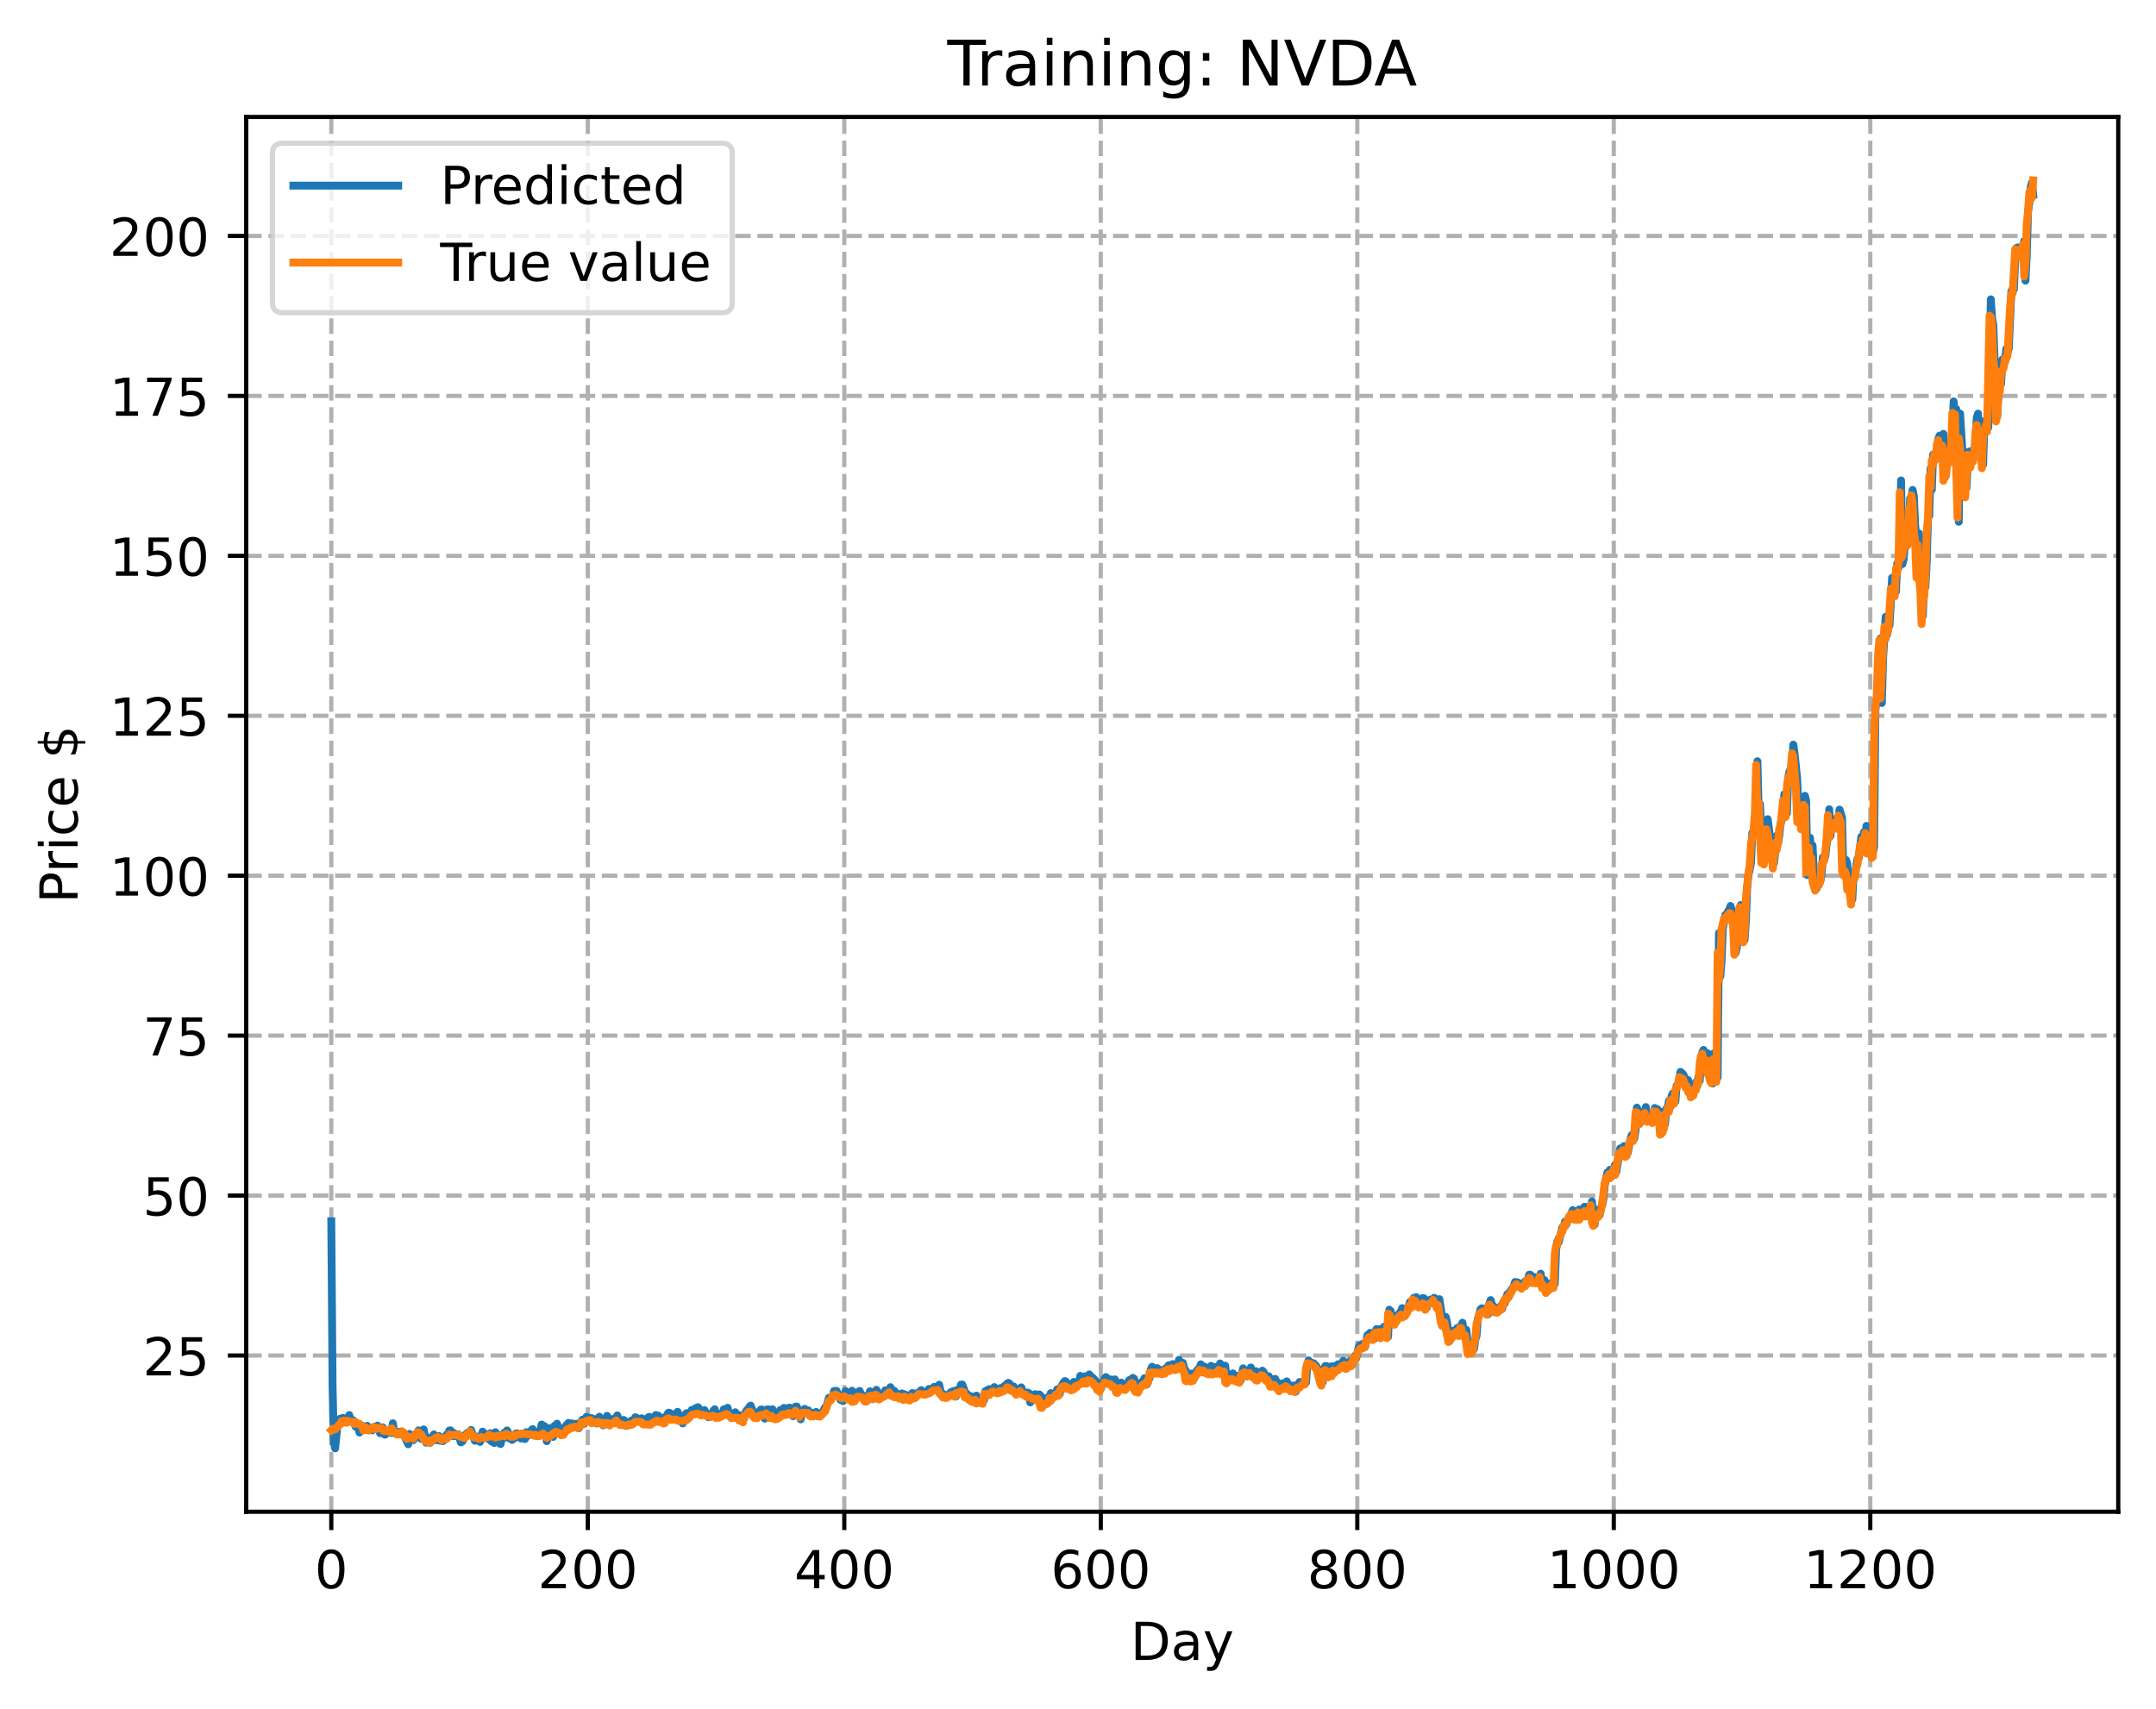 <?xml version="1.0" encoding="utf-8" standalone="no"?>
<!DOCTYPE svg PUBLIC "-//W3C//DTD SVG 1.1//EN"
  "http://www.w3.org/Graphics/SVG/1.1/DTD/svg11.dtd">
<!-- Created with matplotlib (https://matplotlib.org/) -->
<svg height="325.986pt" version="1.1" viewBox="0 0 411.286 325.986" width="411.286pt" xmlns="http://www.w3.org/2000/svg" xmlns:xlink="http://www.w3.org/1999/xlink">
 <defs>
  <style type="text/css">
*{stroke-linecap:butt;stroke-linejoin:round;}
  </style>
 </defs>
 <g id="figure_1">
  <g id="patch_1">
   <path d="M 0 325.986 
L 411.286 325.986 
L 411.286 0 
L 0 0 
z
" style="fill:#ffffff;"/>
  </g>
  <g id="axes_1">
   <g id="patch_2">
    <path d="M 46.966 288.43 
L 404.086 288.43 
L 404.086 22.318 
L 46.966 22.318 
z
" style="fill:#ffffff;"/>
   </g>
   <g id="matplotlib.axis_1">
    <g id="xtick_1">
     <g id="line2d_1">
      <path clip-path="url(#pea8951679f)" d="M 63.198 288.43 
L 63.198 22.318 
" style="fill:none;stroke:#b0b0b0;stroke-dasharray:2.96,1.28;stroke-dashoffset:0;stroke-width:0.8;"/>
     </g>
     <g id="line2d_2">
      <defs>
       <path d="M 0 0 
L 0 3.5 
" id="m22973e2c19" style="stroke:#000000;stroke-width:0.8;"/>
      </defs>
      <g>
       <use style="stroke:#000000;stroke-width:0.8;" x="63.198" xlink:href="#m22973e2c19" y="288.43"/>
      </g>
     </g>
     <g id="text_1">
      <!-- 0 -->
      <defs>
       <path d="M 31.781 66.406 
Q 24.172 66.406 20.328 58.906 
Q 16.5 51.422 16.5 36.375 
Q 16.5 21.391 20.328 13.891 
Q 24.172 6.391 31.781 6.391 
Q 39.453 6.391 43.281 13.891 
Q 47.125 21.391 47.125 36.375 
Q 47.125 51.422 43.281 58.906 
Q 39.453 66.406 31.781 66.406 
z
M 31.781 74.219 
Q 44.047 74.219 50.516 64.516 
Q 56.984 54.828 56.984 36.375 
Q 56.984 17.969 50.516 8.266 
Q 44.047 -1.422 31.781 -1.422 
Q 19.531 -1.422 13.062 8.266 
Q 6.594 17.969 6.594 36.375 
Q 6.594 54.828 13.062 64.516 
Q 19.531 74.219 31.781 74.219 
z
" id="DejaVuSans-48"/>
      </defs>
      <g transform="translate(60.017 303.029)scale(0.1 -0.1)">
       <use xlink:href="#DejaVuSans-48"/>
      </g>
     </g>
    </g>
    <g id="xtick_2">
     <g id="line2d_3">
      <path clip-path="url(#pea8951679f)" d="M 112.129 288.43 
L 112.129 22.318 
" style="fill:none;stroke:#b0b0b0;stroke-dasharray:2.96,1.28;stroke-dashoffset:0;stroke-width:0.8;"/>
     </g>
     <g id="line2d_4">
      <g>
       <use style="stroke:#000000;stroke-width:0.8;" x="112.129" xlink:href="#m22973e2c19" y="288.43"/>
      </g>
     </g>
     <g id="text_2">
      <!-- 200 -->
      <defs>
       <path d="M 19.188 8.297 
L 53.609 8.297 
L 53.609 0 
L 7.328 0 
L 7.328 8.297 
Q 12.938 14.109 22.625 23.891 
Q 32.328 33.688 34.812 36.531 
Q 39.547 41.844 41.422 45.531 
Q 43.312 49.219 43.312 52.781 
Q 43.312 58.594 39.234 62.25 
Q 35.156 65.922 28.609 65.922 
Q 23.969 65.922 18.812 64.312 
Q 13.672 62.703 7.812 59.422 
L 7.812 69.391 
Q 13.766 71.781 18.938 73 
Q 24.125 74.219 28.422 74.219 
Q 39.75 74.219 46.484 68.547 
Q 53.219 62.891 53.219 53.422 
Q 53.219 48.922 51.531 44.891 
Q 49.859 40.875 45.406 35.406 
Q 44.188 33.984 37.641 27.219 
Q 31.109 20.453 19.188 8.297 
z
" id="DejaVuSans-50"/>
      </defs>
      <g transform="translate(102.585 303.029)scale(0.1 -0.1)">
       <use xlink:href="#DejaVuSans-50"/>
       <use x="63.623" xlink:href="#DejaVuSans-48"/>
       <use x="127.246" xlink:href="#DejaVuSans-48"/>
      </g>
     </g>
    </g>
    <g id="xtick_3">
     <g id="line2d_5">
      <path clip-path="url(#pea8951679f)" d="M 161.06 288.43 
L 161.06 22.318 
" style="fill:none;stroke:#b0b0b0;stroke-dasharray:2.96,1.28;stroke-dashoffset:0;stroke-width:0.8;"/>
     </g>
     <g id="line2d_6">
      <g>
       <use style="stroke:#000000;stroke-width:0.8;" x="161.06" xlink:href="#m22973e2c19" y="288.43"/>
      </g>
     </g>
     <g id="text_3">
      <!-- 400 -->
      <defs>
       <path d="M 37.797 64.312 
L 12.891 25.391 
L 37.797 25.391 
z
M 35.203 72.906 
L 47.609 72.906 
L 47.609 25.391 
L 58.016 25.391 
L 58.016 17.188 
L 47.609 17.188 
L 47.609 0 
L 37.797 0 
L 37.797 17.188 
L 4.891 17.188 
L 4.891 26.703 
z
" id="DejaVuSans-52"/>
      </defs>
      <g transform="translate(151.516 303.029)scale(0.1 -0.1)">
       <use xlink:href="#DejaVuSans-52"/>
       <use x="63.623" xlink:href="#DejaVuSans-48"/>
       <use x="127.246" xlink:href="#DejaVuSans-48"/>
      </g>
     </g>
    </g>
    <g id="xtick_4">
     <g id="line2d_7">
      <path clip-path="url(#pea8951679f)" d="M 209.99 288.43 
L 209.99 22.318 
" style="fill:none;stroke:#b0b0b0;stroke-dasharray:2.96,1.28;stroke-dashoffset:0;stroke-width:0.8;"/>
     </g>
     <g id="line2d_8">
      <g>
       <use style="stroke:#000000;stroke-width:0.8;" x="209.99" xlink:href="#m22973e2c19" y="288.43"/>
      </g>
     </g>
     <g id="text_4">
      <!-- 600 -->
      <defs>
       <path d="M 33.016 40.375 
Q 26.375 40.375 22.484 35.828 
Q 18.609 31.297 18.609 23.391 
Q 18.609 15.531 22.484 10.953 
Q 26.375 6.391 33.016 6.391 
Q 39.656 6.391 43.531 10.953 
Q 47.406 15.531 47.406 23.391 
Q 47.406 31.297 43.531 35.828 
Q 39.656 40.375 33.016 40.375 
z
M 52.594 71.297 
L 52.594 62.312 
Q 48.875 64.062 45.094 64.984 
Q 41.312 65.922 37.594 65.922 
Q 27.828 65.922 22.672 59.328 
Q 17.531 52.734 16.797 39.406 
Q 19.672 43.656 24.016 45.922 
Q 28.375 48.188 33.594 48.188 
Q 44.578 48.188 50.953 41.516 
Q 57.328 34.859 57.328 23.391 
Q 57.328 12.156 50.688 5.359 
Q 44.047 -1.422 33.016 -1.422 
Q 20.359 -1.422 13.672 8.266 
Q 6.984 17.969 6.984 36.375 
Q 6.984 53.656 15.188 63.938 
Q 23.391 74.219 37.203 74.219 
Q 40.922 74.219 44.703 73.484 
Q 48.484 72.75 52.594 71.297 
z
" id="DejaVuSans-54"/>
      </defs>
      <g transform="translate(200.446 303.029)scale(0.1 -0.1)">
       <use xlink:href="#DejaVuSans-54"/>
       <use x="63.623" xlink:href="#DejaVuSans-48"/>
       <use x="127.246" xlink:href="#DejaVuSans-48"/>
      </g>
     </g>
    </g>
    <g id="xtick_5">
     <g id="line2d_9">
      <path clip-path="url(#pea8951679f)" d="M 258.921 288.43 
L 258.921 22.318 
" style="fill:none;stroke:#b0b0b0;stroke-dasharray:2.96,1.28;stroke-dashoffset:0;stroke-width:0.8;"/>
     </g>
     <g id="line2d_10">
      <g>
       <use style="stroke:#000000;stroke-width:0.8;" x="258.921" xlink:href="#m22973e2c19" y="288.43"/>
      </g>
     </g>
     <g id="text_5">
      <!-- 800 -->
      <defs>
       <path d="M 31.781 34.625 
Q 24.75 34.625 20.719 30.859 
Q 16.703 27.094 16.703 20.516 
Q 16.703 13.922 20.719 10.156 
Q 24.75 6.391 31.781 6.391 
Q 38.812 6.391 42.859 10.172 
Q 46.922 13.969 46.922 20.516 
Q 46.922 27.094 42.891 30.859 
Q 38.875 34.625 31.781 34.625 
z
M 21.922 38.812 
Q 15.578 40.375 12.031 44.719 
Q 8.5 49.078 8.5 55.328 
Q 8.5 64.062 14.719 69.141 
Q 20.953 74.219 31.781 74.219 
Q 42.672 74.219 48.875 69.141 
Q 55.078 64.062 55.078 55.328 
Q 55.078 49.078 51.531 44.719 
Q 48 40.375 41.703 38.812 
Q 48.828 37.156 52.797 32.312 
Q 56.781 27.484 56.781 20.516 
Q 56.781 9.906 50.312 4.234 
Q 43.844 -1.422 31.781 -1.422 
Q 19.734 -1.422 13.25 4.234 
Q 6.781 9.906 6.781 20.516 
Q 6.781 27.484 10.781 32.312 
Q 14.797 37.156 21.922 38.812 
z
M 18.312 54.391 
Q 18.312 48.734 21.844 45.562 
Q 25.391 42.391 31.781 42.391 
Q 38.141 42.391 41.719 45.562 
Q 45.312 48.734 45.312 54.391 
Q 45.312 60.062 41.719 63.234 
Q 38.141 66.406 31.781 66.406 
Q 25.391 66.406 21.844 63.234 
Q 18.312 60.062 18.312 54.391 
z
" id="DejaVuSans-56"/>
      </defs>
      <g transform="translate(249.377 303.029)scale(0.1 -0.1)">
       <use xlink:href="#DejaVuSans-56"/>
       <use x="63.623" xlink:href="#DejaVuSans-48"/>
       <use x="127.246" xlink:href="#DejaVuSans-48"/>
      </g>
     </g>
    </g>
    <g id="xtick_6">
     <g id="line2d_11">
      <path clip-path="url(#pea8951679f)" d="M 307.851 288.43 
L 307.851 22.318 
" style="fill:none;stroke:#b0b0b0;stroke-dasharray:2.96,1.28;stroke-dashoffset:0;stroke-width:0.8;"/>
     </g>
     <g id="line2d_12">
      <g>
       <use style="stroke:#000000;stroke-width:0.8;" x="307.851" xlink:href="#m22973e2c19" y="288.43"/>
      </g>
     </g>
     <g id="text_6">
      <!-- 1000 -->
      <defs>
       <path d="M 12.406 8.297 
L 28.516 8.297 
L 28.516 63.922 
L 10.984 60.406 
L 10.984 69.391 
L 28.422 72.906 
L 38.281 72.906 
L 38.281 8.297 
L 54.391 8.297 
L 54.391 0 
L 12.406 0 
z
" id="DejaVuSans-49"/>
      </defs>
      <g transform="translate(295.126 303.029)scale(0.1 -0.1)">
       <use xlink:href="#DejaVuSans-49"/>
       <use x="63.623" xlink:href="#DejaVuSans-48"/>
       <use x="127.246" xlink:href="#DejaVuSans-48"/>
       <use x="190.869" xlink:href="#DejaVuSans-48"/>
      </g>
     </g>
    </g>
    <g id="xtick_7">
     <g id="line2d_13">
      <path clip-path="url(#pea8951679f)" d="M 356.782 288.43 
L 356.782 22.318 
" style="fill:none;stroke:#b0b0b0;stroke-dasharray:2.96,1.28;stroke-dashoffset:0;stroke-width:0.8;"/>
     </g>
     <g id="line2d_14">
      <g>
       <use style="stroke:#000000;stroke-width:0.8;" x="356.782" xlink:href="#m22973e2c19" y="288.43"/>
      </g>
     </g>
     <g id="text_7">
      <!-- 1200 -->
      <g transform="translate(344.057 303.029)scale(0.1 -0.1)">
       <use xlink:href="#DejaVuSans-49"/>
       <use x="63.623" xlink:href="#DejaVuSans-50"/>
       <use x="127.246" xlink:href="#DejaVuSans-48"/>
       <use x="190.869" xlink:href="#DejaVuSans-48"/>
      </g>
     </g>
    </g>
    <g id="text_8">
     <!-- Day -->
     <defs>
      <path d="M 19.672 64.797 
L 19.672 8.109 
L 31.594 8.109 
Q 46.688 8.109 53.688 14.938 
Q 60.688 21.781 60.688 36.531 
Q 60.688 51.172 53.688 57.984 
Q 46.688 64.797 31.594 64.797 
z
M 9.812 72.906 
L 30.078 72.906 
Q 51.266 72.906 61.172 64.094 
Q 71.094 55.281 71.094 36.531 
Q 71.094 17.672 61.125 8.828 
Q 51.172 0 30.078 0 
L 9.812 0 
z
" id="DejaVuSans-68"/>
      <path d="M 34.281 27.484 
Q 23.391 27.484 19.188 25 
Q 14.984 22.516 14.984 16.5 
Q 14.984 11.719 18.141 8.906 
Q 21.297 6.109 26.703 6.109 
Q 34.188 6.109 38.703 11.406 
Q 43.219 16.703 43.219 25.484 
L 43.219 27.484 
z
M 52.203 31.203 
L 52.203 0 
L 43.219 0 
L 43.219 8.297 
Q 40.141 3.328 35.547 0.953 
Q 30.953 -1.422 24.312 -1.422 
Q 15.922 -1.422 10.953 3.297 
Q 6 8.016 6 15.922 
Q 6 25.141 12.172 29.828 
Q 18.359 34.516 30.609 34.516 
L 43.219 34.516 
L 43.219 35.406 
Q 43.219 41.609 39.141 45 
Q 35.062 48.391 27.688 48.391 
Q 23 48.391 18.547 47.266 
Q 14.109 46.141 10.016 43.891 
L 10.016 52.203 
Q 14.938 54.109 19.578 55.047 
Q 24.219 56 28.609 56 
Q 40.484 56 46.344 49.844 
Q 52.203 43.703 52.203 31.203 
z
" id="DejaVuSans-97"/>
      <path d="M 32.172 -5.078 
Q 28.375 -14.844 24.75 -17.812 
Q 21.141 -20.797 15.094 -20.797 
L 7.906 -20.797 
L 7.906 -13.281 
L 13.188 -13.281 
Q 16.891 -13.281 18.938 -11.516 
Q 21 -9.766 23.484 -3.219 
L 25.094 0.875 
L 2.984 54.688 
L 12.5 54.688 
L 29.594 11.922 
L 46.688 54.688 
L 56.203 54.688 
z
" id="DejaVuSans-121"/>
     </defs>
     <g transform="translate(215.652 316.707)scale(0.1 -0.1)">
      <use xlink:href="#DejaVuSans-68"/>
      <use x="77.002" xlink:href="#DejaVuSans-97"/>
      <use x="138.281" xlink:href="#DejaVuSans-121"/>
     </g>
    </g>
   </g>
   <g id="matplotlib.axis_2">
    <g id="ytick_1">
     <g id="line2d_15">
      <path clip-path="url(#pea8951679f)" d="M 46.966 258.621 
L 404.086 258.621 
" style="fill:none;stroke:#b0b0b0;stroke-dasharray:2.96,1.28;stroke-dashoffset:0;stroke-width:0.8;"/>
     </g>
     <g id="line2d_16">
      <defs>
       <path d="M 0 0 
L -3.5 0 
" id="md631ae1faa" style="stroke:#000000;stroke-width:0.8;"/>
      </defs>
      <g>
       <use style="stroke:#000000;stroke-width:0.8;" x="46.966" xlink:href="#md631ae1faa" y="258.621"/>
      </g>
     </g>
     <g id="text_9">
      <!-- 25 -->
      <defs>
       <path d="M 10.797 72.906 
L 49.516 72.906 
L 49.516 64.594 
L 19.828 64.594 
L 19.828 46.734 
Q 21.969 47.469 24.109 47.828 
Q 26.266 48.188 28.422 48.188 
Q 40.625 48.188 47.75 41.5 
Q 54.891 34.812 54.891 23.391 
Q 54.891 11.625 47.562 5.094 
Q 40.234 -1.422 26.906 -1.422 
Q 22.312 -1.422 17.547 -0.641 
Q 12.797 0.141 7.719 1.703 
L 7.719 11.625 
Q 12.109 9.234 16.797 8.062 
Q 21.484 6.891 26.703 6.891 
Q 35.156 6.891 40.078 11.328 
Q 45.016 15.766 45.016 23.391 
Q 45.016 31 40.078 35.438 
Q 35.156 39.891 26.703 39.891 
Q 22.75 39.891 18.812 39.016 
Q 14.891 38.141 10.797 36.281 
z
" id="DejaVuSans-53"/>
      </defs>
      <g transform="translate(27.241 262.42)scale(0.1 -0.1)">
       <use xlink:href="#DejaVuSans-50"/>
       <use x="63.623" xlink:href="#DejaVuSans-53"/>
      </g>
     </g>
    </g>
    <g id="ytick_2">
     <g id="line2d_17">
      <path clip-path="url(#pea8951679f)" d="M 46.966 228.107 
L 404.086 228.107 
" style="fill:none;stroke:#b0b0b0;stroke-dasharray:2.96,1.28;stroke-dashoffset:0;stroke-width:0.8;"/>
     </g>
     <g id="line2d_18">
      <g>
       <use style="stroke:#000000;stroke-width:0.8;" x="46.966" xlink:href="#md631ae1faa" y="228.107"/>
      </g>
     </g>
     <g id="text_10">
      <!-- 50 -->
      <g transform="translate(27.241 231.906)scale(0.1 -0.1)">
       <use xlink:href="#DejaVuSans-53"/>
       <use x="63.623" xlink:href="#DejaVuSans-48"/>
      </g>
     </g>
    </g>
    <g id="ytick_3">
     <g id="line2d_19">
      <path clip-path="url(#pea8951679f)" d="M 46.966 197.592 
L 404.086 197.592 
" style="fill:none;stroke:#b0b0b0;stroke-dasharray:2.96,1.28;stroke-dashoffset:0;stroke-width:0.8;"/>
     </g>
     <g id="line2d_20">
      <g>
       <use style="stroke:#000000;stroke-width:0.8;" x="46.966" xlink:href="#md631ae1faa" y="197.592"/>
      </g>
     </g>
     <g id="text_11">
      <!-- 75 -->
      <defs>
       <path d="M 8.203 72.906 
L 55.078 72.906 
L 55.078 68.703 
L 28.609 0 
L 18.312 0 
L 43.219 64.594 
L 8.203 64.594 
z
" id="DejaVuSans-55"/>
      </defs>
      <g transform="translate(27.241 201.391)scale(0.1 -0.1)">
       <use xlink:href="#DejaVuSans-55"/>
       <use x="63.623" xlink:href="#DejaVuSans-53"/>
      </g>
     </g>
    </g>
    <g id="ytick_4">
     <g id="line2d_21">
      <path clip-path="url(#pea8951679f)" d="M 46.966 167.078 
L 404.086 167.078 
" style="fill:none;stroke:#b0b0b0;stroke-dasharray:2.96,1.28;stroke-dashoffset:0;stroke-width:0.8;"/>
     </g>
     <g id="line2d_22">
      <g>
       <use style="stroke:#000000;stroke-width:0.8;" x="46.966" xlink:href="#md631ae1faa" y="167.078"/>
      </g>
     </g>
     <g id="text_12">
      <!-- 100 -->
      <g transform="translate(20.878 170.877)scale(0.1 -0.1)">
       <use xlink:href="#DejaVuSans-49"/>
       <use x="63.623" xlink:href="#DejaVuSans-48"/>
       <use x="127.246" xlink:href="#DejaVuSans-48"/>
      </g>
     </g>
    </g>
    <g id="ytick_5">
     <g id="line2d_23">
      <path clip-path="url(#pea8951679f)" d="M 46.966 136.564 
L 404.086 136.564 
" style="fill:none;stroke:#b0b0b0;stroke-dasharray:2.96,1.28;stroke-dashoffset:0;stroke-width:0.8;"/>
     </g>
     <g id="line2d_24">
      <g>
       <use style="stroke:#000000;stroke-width:0.8;" x="46.966" xlink:href="#md631ae1faa" y="136.564"/>
      </g>
     </g>
     <g id="text_13">
      <!-- 125 -->
      <g transform="translate(20.878 140.363)scale(0.1 -0.1)">
       <use xlink:href="#DejaVuSans-49"/>
       <use x="63.623" xlink:href="#DejaVuSans-50"/>
       <use x="127.246" xlink:href="#DejaVuSans-53"/>
      </g>
     </g>
    </g>
    <g id="ytick_6">
     <g id="line2d_25">
      <path clip-path="url(#pea8951679f)" d="M 46.966 106.049 
L 404.086 106.049 
" style="fill:none;stroke:#b0b0b0;stroke-dasharray:2.96,1.28;stroke-dashoffset:0;stroke-width:0.8;"/>
     </g>
     <g id="line2d_26">
      <g>
       <use style="stroke:#000000;stroke-width:0.8;" x="46.966" xlink:href="#md631ae1faa" y="106.049"/>
      </g>
     </g>
     <g id="text_14">
      <!-- 150 -->
      <g transform="translate(20.878 109.849)scale(0.1 -0.1)">
       <use xlink:href="#DejaVuSans-49"/>
       <use x="63.623" xlink:href="#DejaVuSans-53"/>
       <use x="127.246" xlink:href="#DejaVuSans-48"/>
      </g>
     </g>
    </g>
    <g id="ytick_7">
     <g id="line2d_27">
      <path clip-path="url(#pea8951679f)" d="M 46.966 75.535 
L 404.086 75.535 
" style="fill:none;stroke:#b0b0b0;stroke-dasharray:2.96,1.28;stroke-dashoffset:0;stroke-width:0.8;"/>
     </g>
     <g id="line2d_28">
      <g>
       <use style="stroke:#000000;stroke-width:0.8;" x="46.966" xlink:href="#md631ae1faa" y="75.535"/>
      </g>
     </g>
     <g id="text_15">
      <!-- 175 -->
      <g transform="translate(20.878 79.334)scale(0.1 -0.1)">
       <use xlink:href="#DejaVuSans-49"/>
       <use x="63.623" xlink:href="#DejaVuSans-55"/>
       <use x="127.246" xlink:href="#DejaVuSans-53"/>
      </g>
     </g>
    </g>
    <g id="ytick_8">
     <g id="line2d_29">
      <path clip-path="url(#pea8951679f)" d="M 46.966 45.021 
L 404.086 45.021 
" style="fill:none;stroke:#b0b0b0;stroke-dasharray:2.96,1.28;stroke-dashoffset:0;stroke-width:0.8;"/>
     </g>
     <g id="line2d_30">
      <g>
       <use style="stroke:#000000;stroke-width:0.8;" x="46.966" xlink:href="#md631ae1faa" y="45.021"/>
      </g>
     </g>
     <g id="text_16">
      <!-- 200 -->
      <g transform="translate(20.878 48.82)scale(0.1 -0.1)">
       <use xlink:href="#DejaVuSans-50"/>
       <use x="63.623" xlink:href="#DejaVuSans-48"/>
       <use x="127.246" xlink:href="#DejaVuSans-48"/>
      </g>
     </g>
    </g>
    <g id="text_17">
     <!-- Price $ -->
     <defs>
      <path d="M 19.672 64.797 
L 19.672 37.406 
L 32.078 37.406 
Q 38.969 37.406 42.719 40.969 
Q 46.484 44.531 46.484 51.125 
Q 46.484 57.672 42.719 61.234 
Q 38.969 64.797 32.078 64.797 
z
M 9.812 72.906 
L 32.078 72.906 
Q 44.344 72.906 50.609 67.359 
Q 56.891 61.812 56.891 51.125 
Q 56.891 40.328 50.609 34.812 
Q 44.344 29.297 32.078 29.297 
L 19.672 29.297 
L 19.672 0 
L 9.812 0 
z
" id="DejaVuSans-80"/>
      <path d="M 41.109 46.297 
Q 39.594 47.172 37.812 47.578 
Q 36.031 48 33.891 48 
Q 26.266 48 22.188 43.047 
Q 18.109 38.094 18.109 28.812 
L 18.109 0 
L 9.078 0 
L 9.078 54.688 
L 18.109 54.688 
L 18.109 46.188 
Q 20.953 51.172 25.484 53.578 
Q 30.031 56 36.531 56 
Q 37.453 56 38.578 55.875 
Q 39.703 55.766 41.062 55.516 
z
" id="DejaVuSans-114"/>
      <path d="M 9.422 54.688 
L 18.406 54.688 
L 18.406 0 
L 9.422 0 
z
M 9.422 75.984 
L 18.406 75.984 
L 18.406 64.594 
L 9.422 64.594 
z
" id="DejaVuSans-105"/>
      <path d="M 48.781 52.594 
L 48.781 44.188 
Q 44.969 46.297 41.141 47.344 
Q 37.312 48.391 33.406 48.391 
Q 24.656 48.391 19.812 42.844 
Q 14.984 37.312 14.984 27.297 
Q 14.984 17.281 19.812 11.734 
Q 24.656 6.203 33.406 6.203 
Q 37.312 6.203 41.141 7.25 
Q 44.969 8.297 48.781 10.406 
L 48.781 2.094 
Q 45.016 0.344 40.984 -0.531 
Q 36.969 -1.422 32.422 -1.422 
Q 20.062 -1.422 12.781 6.344 
Q 5.516 14.109 5.516 27.297 
Q 5.516 40.672 12.859 48.328 
Q 20.219 56 33.016 56 
Q 37.156 56 41.109 55.141 
Q 45.062 54.297 48.781 52.594 
z
" id="DejaVuSans-99"/>
      <path d="M 56.203 29.594 
L 56.203 25.203 
L 14.891 25.203 
Q 15.484 15.922 20.484 11.062 
Q 25.484 6.203 34.422 6.203 
Q 39.594 6.203 44.453 7.469 
Q 49.312 8.734 54.109 11.281 
L 54.109 2.781 
Q 49.266 0.734 44.188 -0.344 
Q 39.109 -1.422 33.891 -1.422 
Q 20.797 -1.422 13.156 6.188 
Q 5.516 13.812 5.516 26.812 
Q 5.516 40.234 12.766 48.109 
Q 20.016 56 32.328 56 
Q 43.359 56 49.781 48.891 
Q 56.203 41.797 56.203 29.594 
z
M 47.219 32.234 
Q 47.125 39.594 43.094 43.984 
Q 39.062 48.391 32.422 48.391 
Q 24.906 48.391 20.391 44.141 
Q 15.875 39.891 15.188 32.172 
z
" id="DejaVuSans-101"/>
      <path id="DejaVuSans-32"/>
      <path d="M 33.797 -14.703 
L 28.906 -14.703 
L 28.859 0 
Q 23.734 0.094 18.609 1.188 
Q 13.484 2.297 8.297 4.5 
L 8.297 13.281 
Q 13.281 10.156 18.375 8.562 
Q 23.484 6.984 28.906 6.938 
L 28.906 29.203 
Q 18.109 30.953 13.203 35.156 
Q 8.297 39.359 8.297 46.688 
Q 8.297 54.641 13.625 59.219 
Q 18.953 63.812 28.906 64.5 
L 28.906 75.984 
L 33.797 75.984 
L 33.797 64.656 
Q 38.328 64.453 42.578 63.688 
Q 46.828 62.938 50.875 61.625 
L 50.875 53.078 
Q 46.828 55.125 42.547 56.25 
Q 38.281 57.375 33.797 57.562 
L 33.797 36.719 
Q 44.875 35.016 50.094 30.609 
Q 55.328 26.219 55.328 18.609 
Q 55.328 10.359 49.781 5.594 
Q 44.234 0.828 33.797 0.094 
z
M 28.906 37.594 
L 28.906 57.625 
Q 23.25 56.984 20.266 54.391 
Q 17.281 51.812 17.281 47.516 
Q 17.281 43.312 20.031 40.969 
Q 22.797 38.625 28.906 37.594 
z
M 33.797 28.219 
L 33.797 7.078 
Q 39.984 7.906 43.141 10.594 
Q 46.297 13.281 46.297 17.672 
Q 46.297 21.969 43.281 24.5 
Q 40.281 27.047 33.797 28.219 
z
" id="DejaVuSans-36"/>
     </defs>
     <g transform="translate(14.798 172.342)rotate(-90)scale(0.1 -0.1)">
      <use xlink:href="#DejaVuSans-80"/>
      <use x="58.553" xlink:href="#DejaVuSans-114"/>
      <use x="99.666" xlink:href="#DejaVuSans-105"/>
      <use x="127.449" xlink:href="#DejaVuSans-99"/>
      <use x="182.43" xlink:href="#DejaVuSans-101"/>
      <use x="243.953" xlink:href="#DejaVuSans-32"/>
      <use x="275.74" xlink:href="#DejaVuSans-36"/>
     </g>
    </g>
   </g>
   <g id="line2d_31">
    <path clip-path="url(#pea8951679f)" d="M 63.198 233.012 
L 63.443 264.536 
L 63.688 275.185 
L 63.932 276.334 
L 64.422 271.474 
L 64.911 270.666 
L 65.156 270.891 
L 65.4 270.517 
L 65.645 271.367 
L 65.89 270.658 
L 66.134 270.75 
L 66.379 271.221 
L 66.623 269.98 
L 66.868 270.798 
L 67.113 270.975 
L 67.357 270.96 
L 67.847 272.219 
L 68.091 271.619 
L 68.336 272.244 
L 68.581 273.323 
L 68.825 272.579 
L 69.07 272.453 
L 69.315 272.087 
L 69.804 272.73 
L 70.049 272.045 
L 70.538 272.878 
L 70.783 272.731 
L 71.027 272.902 
L 71.517 272.206 
L 71.761 272.529 
L 72.006 272 
L 72.495 273.44 
L 72.984 272.321 
L 73.229 273.626 
L 73.474 273.738 
L 73.718 273.071 
L 73.963 272.931 
L 74.208 273.338 
L 74.452 273.292 
L 74.697 273.402 
L 74.942 271.546 
L 75.186 273.273 
L 75.431 273.516 
L 75.676 273.449 
L 75.92 273.627 
L 76.165 273.167 
L 76.41 273.557 
L 76.654 273.405 
L 76.899 273.492 
L 77.878 275.566 
L 78.122 273.586 
L 78.367 274.458 
L 78.611 274.46 
L 78.856 274.781 
L 79.101 274.397 
L 79.345 273.569 
L 79.59 273.97 
L 79.835 272.908 
L 80.079 273.52 
L 80.324 274.523 
L 80.569 272.948 
L 80.813 272.725 
L 81.303 275.264 
L 81.547 274.77 
L 81.792 274.667 
L 82.037 275.275 
L 82.281 274.206 
L 82.526 274.75 
L 82.771 273.676 
L 83.26 274.792 
L 83.505 274.592 
L 83.749 273.988 
L 83.994 274.901 
L 84.239 274.482 
L 84.483 274.966 
L 84.728 274.201 
L 84.972 274.541 
L 85.217 273.7 
L 85.462 274.052 
L 85.706 272.936 
L 85.951 272.91 
L 86.196 273.304 
L 86.44 274.023 
L 86.685 273.452 
L 87.174 274.054 
L 87.419 273.657 
L 87.908 275.199 
L 88.153 275.067 
L 88.398 274.736 
L 88.642 273.911 
L 89.132 273.4 
L 89.376 273.257 
L 89.621 273.556 
L 89.866 272.825 
L 90.355 274.279 
L 90.599 274.908 
L 90.844 274.151 
L 91.333 274.059 
L 91.578 275.111 
L 92.067 273.142 
L 92.312 273.413 
L 92.557 274.381 
L 93.046 273.658 
L 93.291 274.634 
L 93.535 273.443 
L 93.78 275.039 
L 94.025 274.91 
L 94.269 275.313 
L 94.514 273.259 
L 94.759 273.698 
L 95.003 273.89 
L 95.248 275.345 
L 95.493 275.516 
L 95.982 273.576 
L 96.227 273.328 
L 96.471 274.258 
L 96.716 272.917 
L 96.96 273.322 
L 97.205 274.461 
L 97.45 274.371 
L 97.694 274.728 
L 97.939 274.231 
L 98.184 274.394 
L 98.428 273.501 
L 98.673 273.477 
L 98.918 274.136 
L 99.162 274.207 
L 99.407 274.47 
L 99.652 273.581 
L 100.141 274.562 
L 100.386 273.254 
L 100.63 273.982 
L 101.364 272.912 
L 101.609 272.653 
L 102.098 273.894 
L 102.343 273.633 
L 102.587 274.013 
L 102.832 273.978 
L 103.321 271.797 
L 103.566 272.029 
L 103.811 272.063 
L 104.055 272.851 
L 104.3 274.973 
L 104.545 274.182 
L 104.789 272.481 
L 105.034 272.907 
L 105.279 272.93 
L 105.523 274.155 
L 105.768 272.038 
L 106.013 272.469 
L 106.257 271.628 
L 106.502 272.263 
L 107.236 272.761 
L 107.481 273.58 
L 107.97 271.997 
L 108.459 271.48 
L 108.704 272.276 
L 108.948 271.594 
L 109.193 271.576 
L 109.438 272.225 
L 109.927 271.652 
L 110.172 271.667 
L 110.416 272.498 
L 110.906 271.171 
L 111.15 270.841 
L 111.395 271.698 
L 111.64 271.148 
L 111.884 270.312 
L 112.129 271.035 
L 112.374 270.503 
L 112.618 270.785 
L 112.863 270.561 
L 113.108 271.15 
L 113.352 270.861 
L 113.597 270.762 
L 113.842 271.594 
L 114.086 271.518 
L 114.331 270.299 
L 115.065 271.956 
L 115.554 271.153 
L 115.799 270.132 
L 116.288 271.173 
L 116.533 271.606 
L 116.777 270.763 
L 117.022 271.139 
L 117.267 270.643 
L 117.511 270.789 
L 117.756 270.047 
L 118.001 270.715 
L 118.245 270.967 
L 118.49 271.454 
L 118.735 270.989 
L 118.979 270.911 
L 119.224 271.944 
L 119.469 272.037 
L 119.713 271.287 
L 119.958 271.914 
L 120.203 271.809 
L 120.447 271.036 
L 120.692 271.653 
L 120.936 271.278 
L 121.181 270.407 
L 121.426 270.496 
L 121.915 271.119 
L 122.404 270.597 
L 122.649 271.58 
L 122.894 271.555 
L 123.138 270.787 
L 123.383 271.058 
L 123.628 270.451 
L 123.872 270.321 
L 124.117 271 
L 124.362 271.112 
L 124.606 270.877 
L 125.096 269.974 
L 125.34 270.314 
L 125.585 270.097 
L 125.83 270.69 
L 126.074 270.821 
L 126.563 270.484 
L 126.808 271.461 
L 127.297 269.829 
L 127.542 269.526 
L 127.787 269.577 
L 128.031 270.323 
L 128.521 270.764 
L 128.765 269.936 
L 129.255 269.363 
L 129.499 270.162 
L 129.989 270.715 
L 130.233 271.584 
L 130.723 269.879 
L 130.967 269.62 
L 131.212 270.538 
L 131.457 270.53 
L 131.946 269.007 
L 132.435 269.026 
L 132.68 268.677 
L 133.169 268.486 
L 133.414 268.872 
L 133.903 269.891 
L 134.148 269.777 
L 134.392 269.035 
L 135.126 270.398 
L 135.616 270.047 
L 135.86 270.083 
L 136.105 269.125 
L 136.35 268.87 
L 136.594 269.852 
L 136.839 270.264 
L 137.084 269.792 
L 137.328 269.87 
L 137.573 269.825 
L 137.818 269.896 
L 138.062 268.891 
L 138.551 268.972 
L 138.796 268.592 
L 139.041 269.687 
L 139.53 270.553 
L 140.264 269.451 
L 140.509 269.949 
L 140.753 270.701 
L 140.998 269.977 
L 141.487 271.026 
L 141.732 270.425 
L 141.977 270.568 
L 142.221 269.45 
L 142.466 269.027 
L 142.711 269.032 
L 142.955 268.413 
L 143.2 268.178 
L 143.445 268.861 
L 143.689 270.152 
L 143.934 270.094 
L 144.423 269.476 
L 144.668 270.03 
L 145.157 268.924 
L 145.402 268.936 
L 145.891 270.673 
L 146.136 270.314 
L 146.38 268.897 
L 146.625 268.912 
L 146.87 269.8 
L 147.114 269.909 
L 147.359 268.882 
L 147.604 269.776 
L 147.848 269.913 
L 148.093 270.394 
L 148.338 269.754 
L 148.582 269.696 
L 148.827 269.041 
L 149.072 268.936 
L 149.316 268.998 
L 149.561 268.617 
L 149.806 268.725 
L 150.05 269.246 
L 150.295 269.178 
L 150.539 268.566 
L 150.784 268.609 
L 151.029 270.016 
L 151.273 270.205 
L 151.518 268.875 
L 151.763 268.37 
L 152.007 268.358 
L 152.497 269.893 
L 152.741 270.802 
L 152.986 269.448 
L 153.231 269.206 
L 153.475 268.801 
L 153.72 268.931 
L 153.965 269.251 
L 154.209 269.093 
L 154.454 269.698 
L 154.943 269.968 
L 155.188 269.57 
L 155.433 269.691 
L 155.677 269.379 
L 156.166 269.963 
L 156.411 269.637 
L 156.656 270.003 
L 157.39 268.532 
L 157.634 268.45 
L 158.124 266.694 
L 158.368 266.778 
L 158.613 266.727 
L 158.858 266.45 
L 159.102 265.392 
L 159.347 265.947 
L 159.592 265.364 
L 160.326 267.084 
L 160.57 267.112 
L 160.815 267.325 
L 161.304 265.41 
L 161.549 266.278 
L 161.794 266.726 
L 162.038 266.672 
L 162.283 265.661 
L 162.527 265.343 
L 162.772 266.929 
L 163.017 266.454 
L 163.261 266.555 
L 163.751 265.532 
L 163.995 265.388 
L 164.485 266.639 
L 164.729 266.379 
L 164.974 266.332 
L 165.219 267.401 
L 165.463 266.831 
L 165.708 266.645 
L 165.953 265.453 
L 166.197 266.116 
L 166.442 265.675 
L 166.687 266.389 
L 166.931 265.991 
L 167.176 265.166 
L 167.421 265.559 
L 167.665 266.435 
L 167.91 266.814 
L 168.154 266.153 
L 168.644 266.112 
L 168.888 265.254 
L 169.133 265.721 
L 169.378 265.74 
L 169.867 264.661 
L 170.112 265.197 
L 170.356 266.047 
L 170.601 265.369 
L 170.846 266.021 
L 171.09 265.849 
L 171.335 266.511 
L 172.069 265.86 
L 172.314 265.933 
L 172.558 266.626 
L 172.803 266.122 
L 173.048 266.612 
L 173.537 266.899 
L 173.782 266.752 
L 174.026 265.786 
L 174.515 266.337 
L 174.76 265.849 
L 175.005 265.945 
L 175.739 265.232 
L 176.473 266.104 
L 177.207 264.996 
L 177.696 265.187 
L 178.185 264.604 
L 178.43 264.678 
L 178.675 265.292 
L 178.919 265.136 
L 179.164 264.193 
L 179.409 265.421 
L 179.898 266.17 
L 180.142 266.067 
L 180.876 266.415 
L 181.366 265.621 
L 181.61 265.685 
L 181.855 265.394 
L 182.344 266.459 
L 182.589 265.194 
L 182.834 265.553 
L 183.078 265.074 
L 183.323 264.17 
L 183.568 264.159 
L 184.302 266.136 
L 184.546 266.011 
L 184.791 266.335 
L 185.036 266.86 
L 185.28 266.405 
L 185.77 267.37 
L 186.014 267.01 
L 186.259 266.273 
L 186.503 267.454 
L 186.748 267.045 
L 186.993 267.143 
L 187.237 266.983 
L 187.727 267.151 
L 187.971 265.417 
L 188.705 265.038 
L 188.95 265.415 
L 189.195 265.354 
L 189.684 264.646 
L 189.929 264.913 
L 190.173 265.607 
L 190.663 265.012 
L 190.907 264.82 
L 191.152 265.093 
L 191.397 264.84 
L 191.641 264.394 
L 191.886 264.603 
L 192.13 263.963 
L 192.375 263.833 
L 192.62 264.051 
L 192.864 265.319 
L 193.109 265.113 
L 193.354 264.522 
L 193.843 265.767 
L 194.088 265.874 
L 194.577 264.889 
L 194.822 264.698 
L 195.066 265.416 
L 195.311 265.732 
L 195.556 265.73 
L 195.8 265.857 
L 196.045 265.686 
L 196.29 265.807 
L 196.534 267.576 
L 197.024 266.185 
L 197.513 265.993 
L 198.002 266.877 
L 198.247 266.04 
L 198.491 266.265 
L 198.736 268.26 
L 198.981 268.237 
L 199.47 267.375 
L 199.715 266.675 
L 199.959 267.12 
L 200.204 266.952 
L 200.449 265.797 
L 200.693 266.308 
L 201.183 266.273 
L 201.427 265.829 
L 201.672 265.086 
L 201.917 265.95 
L 202.161 265.957 
L 202.406 264.635 
L 202.895 263.757 
L 203.14 263.496 
L 203.385 263.618 
L 203.629 264.445 
L 203.874 264.203 
L 204.118 264.841 
L 204.363 264.663 
L 204.608 264.289 
L 204.852 263.663 
L 205.097 264.527 
L 205.342 264.15 
L 205.586 264.247 
L 205.831 263.767 
L 206.076 262.507 
L 206.565 263.457 
L 207.054 262.589 
L 207.299 263.474 
L 207.788 262.23 
L 208.033 262.736 
L 208.278 262.706 
L 209.256 263.695 
L 209.501 264.542 
L 209.746 264.562 
L 209.99 264.963 
L 210.235 263.912 
L 210.479 263.616 
L 210.724 262.986 
L 210.969 262.74 
L 211.213 262.982 
L 211.458 263.629 
L 211.947 263.185 
L 212.437 264.034 
L 212.681 263.183 
L 212.926 264.014 
L 213.171 265.348 
L 213.415 265.148 
L 213.66 263.95 
L 213.905 263.793 
L 214.149 264.177 
L 214.394 264.786 
L 214.639 264.248 
L 214.883 264.589 
L 215.373 263.364 
L 215.617 263.221 
L 215.862 263.237 
L 216.106 262.89 
L 216.351 263.053 
L 216.596 264.611 
L 216.84 265 
L 217.085 264.635 
L 217.33 264.991 
L 217.574 264.592 
L 217.819 263.65 
L 218.064 263.638 
L 218.308 262.954 
L 218.553 263.317 
L 218.798 264.137 
L 219.042 262.761 
L 219.287 262.991 
L 219.532 261.255 
L 219.776 260.765 
L 220.021 261.026 
L 220.266 261.575 
L 220.51 261.606 
L 220.755 261.028 
L 221 261.676 
L 221.244 261.341 
L 221.978 261.7 
L 222.223 261.162 
L 222.467 261.405 
L 222.712 260.767 
L 222.957 260.478 
L 223.201 261.183 
L 223.691 260.258 
L 223.935 260.556 
L 224.18 261.181 
L 224.425 260.976 
L 224.914 259.439 
L 225.403 260.406 
L 225.648 260.017 
L 225.893 261.075 
L 226.137 261.402 
L 226.382 263.019 
L 226.627 263.454 
L 227.116 262.058 
L 227.361 263.021 
L 227.605 262.36 
L 227.85 262.885 
L 228.094 261.79 
L 228.584 261.181 
L 228.828 261.019 
L 229.073 260.308 
L 229.318 260.697 
L 229.562 261.599 
L 229.807 260.745 
L 230.296 261.524 
L 230.541 261.479 
L 230.786 261.274 
L 231.03 260.599 
L 231.275 260.949 
L 231.52 261.763 
L 231.764 260.843 
L 232.009 260.796 
L 232.254 261.547 
L 232.498 261.3 
L 232.743 260.142 
L 232.988 260.692 
L 233.232 262.192 
L 233.477 261.085 
L 233.722 260.561 
L 233.966 262.701 
L 234.211 263.393 
L 234.455 262.804 
L 234.7 262.79 
L 235.189 262.029 
L 235.434 262.647 
L 235.679 262.886 
L 235.923 262.489 
L 236.168 263.098 
L 236.413 263.4 
L 236.657 263.398 
L 237.147 261.062 
L 237.636 261.876 
L 237.881 261.881 
L 238.125 262.07 
L 238.615 260.901 
L 238.859 261.945 
L 239.104 261.916 
L 239.349 262.157 
L 239.593 261.613 
L 239.838 262.724 
L 240.082 262.866 
L 240.327 262.483 
L 240.572 262.34 
L 240.816 261.512 
L 241.061 261.779 
L 241.55 262.988 
L 241.795 263.137 
L 242.04 262.581 
L 242.284 263.091 
L 242.774 264.437 
L 243.018 263.954 
L 243.263 263.079 
L 243.508 263.618 
L 243.752 264.753 
L 244.242 264.614 
L 244.486 263.966 
L 244.976 263.933 
L 245.22 264.156 
L 245.465 263.55 
L 245.954 264.647 
L 246.199 264.355 
L 246.443 264.889 
L 246.688 264.339 
L 246.933 264.777 
L 247.177 265.529 
L 247.422 264.408 
L 247.911 263.675 
L 248.156 264.054 
L 248.645 263.891 
L 248.89 263.33 
L 249.135 263.796 
L 249.379 260.669 
L 249.624 259.54 
L 249.869 260.292 
L 250.113 259.944 
L 250.358 260.262 
L 250.603 260.113 
L 251.092 260.63 
L 251.337 261.044 
L 251.826 262.529 
L 252.07 263.435 
L 252.315 263.75 
L 252.56 261.514 
L 252.804 260.629 
L 253.049 260.626 
L 253.538 262.3 
L 253.783 261.08 
L 254.028 260.675 
L 254.272 261.626 
L 254.517 260.659 
L 254.762 261.588 
L 255.251 260.28 
L 255.74 260.703 
L 256.23 259.632 
L 256.474 260.212 
L 256.719 259.946 
L 256.964 260.871 
L 257.208 260.29 
L 257.453 260.035 
L 257.697 259.532 
L 257.942 260.409 
L 258.187 259.794 
L 258.431 258.702 
L 258.676 259.239 
L 258.921 258.401 
L 259.165 257.069 
L 259.41 256.653 
L 259.655 256.697 
L 259.899 256.417 
L 260.144 256.838 
L 260.389 256.997 
L 260.878 254.695 
L 261.123 254.777 
L 261.367 254.291 
L 261.612 254.335 
L 261.857 255.219 
L 262.101 255.491 
L 262.346 254.079 
L 262.591 253.582 
L 262.835 253.964 
L 263.08 253.898 
L 263.325 253.544 
L 263.569 254.631 
L 264.058 253.117 
L 264.548 254.785 
L 264.792 255.055 
L 265.037 249.881 
L 265.282 250.127 
L 265.771 251.949 
L 266.016 251.842 
L 266.26 252.245 
L 266.505 251.174 
L 266.994 250.514 
L 267.239 250.201 
L 267.484 249.584 
L 267.728 250.386 
L 267.973 250.717 
L 268.218 250.682 
L 268.952 248.442 
L 269.196 249.025 
L 269.441 249.077 
L 269.685 247.622 
L 269.93 247.868 
L 270.175 247.482 
L 270.419 248.312 
L 270.664 248.002 
L 270.909 248.931 
L 271.153 248.833 
L 271.398 247.655 
L 271.643 247.704 
L 272.132 249.548 
L 272.377 248.145 
L 272.621 248.218 
L 272.866 247.953 
L 273.111 247.9 
L 273.355 248.504 
L 273.6 247.612 
L 273.845 247.96 
L 274.334 249.484 
L 274.579 247.875 
L 275.313 252.526 
L 275.802 251.273 
L 276.046 252.334 
L 276.536 255.873 
L 276.78 255.429 
L 277.27 253.89 
L 277.759 253.852 
L 278.004 253.353 
L 278.248 253.724 
L 278.493 254.414 
L 278.738 252.926 
L 278.982 252.37 
L 279.227 254.039 
L 279.472 253.942 
L 279.716 253.721 
L 279.961 256.153 
L 280.206 257.431 
L 280.45 257.08 
L 280.695 257.213 
L 280.94 257.67 
L 281.184 257.361 
L 281.429 255.599 
L 281.673 254.884 
L 281.918 251.575 
L 282.163 251.033 
L 282.407 249.84 
L 282.652 249.614 
L 283.141 249.724 
L 283.631 250.405 
L 283.875 250.764 
L 284.12 248.718 
L 284.365 248.044 
L 284.609 248.972 
L 284.854 249.145 
L 285.343 250.002 
L 285.588 250.188 
L 285.833 250.229 
L 286.077 249.414 
L 286.322 249.156 
L 286.567 249.704 
L 286.811 248.39 
L 287.056 248.666 
L 287.545 246.917 
L 287.79 247.47 
L 288.034 246.494 
L 288.768 245.409 
L 289.013 244.59 
L 289.258 244.945 
L 289.502 244.668 
L 289.992 245.113 
L 290.236 244.938 
L 290.481 245.435 
L 290.726 244.702 
L 290.97 244.436 
L 291.215 244.955 
L 291.704 243.203 
L 291.949 243.22 
L 292.438 244.68 
L 292.683 243.646 
L 292.928 243.929 
L 293.172 244.426 
L 293.417 243.761 
L 293.661 243.754 
L 293.906 243.006 
L 294.151 244.523 
L 294.395 245.274 
L 294.64 244.246 
L 294.885 245.03 
L 295.129 246.341 
L 295.619 244.972 
L 295.863 245.742 
L 296.108 244.647 
L 296.353 244.376 
L 296.597 244.986 
L 296.842 238.584 
L 297.087 236.815 
L 297.331 237.048 
L 298.065 234.161 
L 298.31 234.009 
L 298.555 233.074 
L 298.799 233.608 
L 299.044 232.844 
L 299.289 232.547 
L 300.022 230.885 
L 300.267 232.028 
L 300.512 232.434 
L 300.756 231.36 
L 301.001 231.978 
L 301.246 230.774 
L 301.49 232.339 
L 301.735 231.033 
L 301.98 231.16 
L 302.224 230.267 
L 302.469 230.254 
L 302.714 231.392 
L 302.958 230.266 
L 303.203 231.003 
L 303.448 230.806 
L 303.692 229.22 
L 303.937 232.785 
L 304.182 233.643 
L 304.426 232.037 
L 304.916 230.744 
L 305.16 231.804 
L 305.405 230.503 
L 305.649 229.867 
L 305.894 228.6 
L 306.139 225.98 
L 306.628 223.696 
L 306.873 224.106 
L 307.117 223.177 
L 307.362 224.517 
L 308.096 222.249 
L 308.341 223.594 
L 308.83 220.471 
L 309.075 219.096 
L 309.319 220.045 
L 309.564 219.839 
L 309.809 218.667 
L 310.053 219.194 
L 310.298 220.205 
L 310.543 219.907 
L 311.032 217.278 
L 311.277 216.568 
L 311.521 216.343 
L 311.766 217.224 
L 312.01 215.629 
L 312.255 211.327 
L 312.5 212.093 
L 312.744 212.423 
L 312.989 214.092 
L 313.234 212.918 
L 313.478 212.307 
L 313.723 212.103 
L 313.968 211.216 
L 314.212 212.805 
L 314.457 213.633 
L 314.702 212.898 
L 314.946 212.937 
L 315.436 213.748 
L 315.68 211.402 
L 315.925 212.435 
L 316.17 211.633 
L 316.414 212.756 
L 316.659 212.061 
L 316.904 216.312 
L 317.148 214.506 
L 317.393 215.126 
L 317.637 214.357 
L 317.882 211.531 
L 318.127 211.602 
L 318.371 210.034 
L 318.616 211.214 
L 318.861 209.131 
L 319.105 208.617 
L 319.595 210.154 
L 319.839 207.134 
L 320.084 206.869 
L 320.329 206.266 
L 320.573 204.51 
L 321.063 204.929 
L 321.307 205.411 
L 321.552 206.742 
L 321.797 206.841 
L 322.041 206.069 
L 322.286 208.189 
L 322.531 207.472 
L 322.775 209.045 
L 323.02 208.03 
L 323.265 208.138 
L 323.509 206.503 
L 323.754 207.234 
L 323.998 205.431 
L 324.243 206.203 
L 324.488 202.032 
L 324.732 200.803 
L 324.977 200.318 
L 325.222 202.472 
L 325.466 202.57 
L 325.711 200.935 
L 325.956 203.68 
L 326.2 204.169 
L 326.69 206.74 
L 326.934 200.975 
L 327.179 201.757 
L 327.668 205.567 
L 327.913 178.026 
L 328.158 186.354 
L 328.402 183.594 
L 328.647 177.191 
L 329.136 174.544 
L 329.381 175.054 
L 329.625 173.888 
L 329.87 173.598 
L 330.115 172.85 
L 330.604 174.453 
L 330.849 175.803 
L 331.093 181.815 
L 331.338 180.827 
L 331.583 175.221 
L 332.072 172.67 
L 332.561 176.386 
L 332.806 179.349 
L 333.051 175.753 
L 333.295 169.356 
L 333.54 166.906 
L 333.785 166.007 
L 334.029 164.589 
L 334.274 158.894 
L 334.519 159.386 
L 335.008 154.798 
L 335.252 145.238 
L 335.497 154.72 
L 335.742 153.386 
L 336.231 164.134 
L 336.476 160.042 
L 336.72 163.226 
L 336.965 161.487 
L 337.21 156.294 
L 337.699 160.097 
L 337.944 162.678 
L 338.188 162.218 
L 338.433 164.626 
L 338.922 159.451 
L 339.167 160.997 
L 339.412 159.509 
L 339.656 157.209 
L 339.901 156.427 
L 340.39 151.533 
L 340.635 154.278 
L 340.88 155.166 
L 341.124 148.418 
L 341.369 147.142 
L 341.613 149.402 
L 342.103 142.072 
L 342.347 143.826 
L 342.837 148.589 
L 343.081 154.93 
L 343.571 154.267 
L 343.815 156.932 
L 344.06 157.455 
L 344.305 151.834 
L 344.549 152.758 
L 344.794 166.957 
L 345.039 164.8 
L 345.283 159.836 
L 345.528 163.593 
L 345.773 161.298 
L 346.017 166.583 
L 346.507 169.556 
L 346.751 167.389 
L 346.996 167.037 
L 347.24 168.21 
L 347.485 166.92 
L 347.73 163.571 
L 347.974 164.117 
L 348.219 163.222 
L 348.708 158.777 
L 348.953 154.4 
L 349.198 159.474 
L 349.442 156.222 
L 349.687 158.013 
L 349.932 156.604 
L 350.176 156.291 
L 350.666 156.729 
L 350.91 154.468 
L 351.4 156.037 
L 351.644 166.529 
L 351.889 165.676 
L 352.134 164.07 
L 352.378 164.716 
L 352.623 168.313 
L 352.868 167.992 
L 353.112 168.843 
L 353.357 171.596 
L 353.601 166.471 
L 353.846 166.682 
L 354.335 163.858 
L 354.58 163.73 
L 355.069 159.641 
L 355.314 160.961 
L 355.559 158.766 
L 355.803 160.675 
L 356.048 157.567 
L 356.293 162.412 
L 356.537 160.694 
L 356.782 161.264 
L 357.027 161.188 
L 357.271 162.575 
L 357.516 161.675 
L 357.761 135.446 
L 358.005 133.314 
L 358.25 132.855 
L 358.495 124.288 
L 358.739 121.809 
L 358.984 134.129 
L 359.228 125.465 
L 359.718 117.669 
L 359.962 121.144 
L 360.207 117.576 
L 360.452 119.333 
L 360.941 110.248 
L 361.186 112.257 
L 361.43 112.454 
L 361.675 112.914 
L 361.92 107.493 
L 362.164 108.338 
L 362.409 105.948 
L 362.654 91.665 
L 362.898 107.626 
L 363.143 106.699 
L 363.388 103.627 
L 364.122 102.628 
L 364.366 95.14 
L 364.611 95.464 
L 364.856 93.475 
L 365.1 94.679 
L 365.345 100.386 
L 365.589 102.321 
L 365.834 108.67 
L 366.079 101.777 
L 366.323 110.429 
L 366.568 111.435 
L 366.813 117.51 
L 367.057 110.563 
L 367.302 111.976 
L 367.547 107.255 
L 367.791 98.88 
L 368.036 98.403 
L 368.281 89.395 
L 368.525 93.417 
L 368.77 86.717 
L 369.015 87.909 
L 369.259 86.887 
L 369.504 86.475 
L 369.749 83.756 
L 369.993 83.117 
L 370.483 86.741 
L 370.727 82.782 
L 370.972 91.147 
L 371.216 86.752 
L 371.461 88.566 
L 371.706 86.574 
L 371.95 87.645 
L 372.44 83.086 
L 372.684 76.583 
L 372.929 80.638 
L 373.174 78.02 
L 373.663 99.553 
L 373.908 78.896 
L 374.397 86.705 
L 374.642 90.244 
L 374.886 89.53 
L 375.131 93.083 
L 375.376 88.439 
L 375.62 86.163 
L 375.865 86.258 
L 376.11 88.157 
L 376.354 85.85 
L 376.599 86.228 
L 376.844 84.966 
L 377.088 79.716 
L 377.333 78.915 
L 377.577 86.411 
L 377.822 85.487 
L 378.067 84.056 
L 378.311 88.648 
L 378.556 80.324 
L 378.801 80.433 
L 379.045 80.168 
L 379.29 81.569 
L 379.779 57.111 
L 380.024 60.78 
L 380.269 62.128 
L 380.513 69.457 
L 380.758 69.117 
L 381.003 79.406 
L 381.492 70.529 
L 381.737 73.243 
L 381.981 68.59 
L 382.226 68.509 
L 382.471 69.085 
L 382.715 66.546 
L 382.96 67.29 
L 383.204 66.501 
L 383.694 55.557 
L 383.938 55.185 
L 384.183 55.212 
L 384.428 49.62 
L 384.672 47.319 
L 384.917 47.207 
L 385.162 48.18 
L 385.406 48.601 
L 385.651 47.308 
L 385.896 47.46 
L 386.14 45.977 
L 386.385 53.549 
L 386.63 48.624 
L 386.874 40.42 
L 387.119 38.715 
L 387.364 35.825 
L 387.608 34.845 
L 387.853 37.144 
L 387.853 37.144 
" style="fill:none;stroke:#1f77b4;stroke-linecap:square;stroke-width:1.5;"/>
   </g>
   <g id="line2d_32">
    <path clip-path="url(#pea8951679f)" d="M 63.198 272.865 
L 63.443 272.609 
L 63.688 272.792 
L 63.932 272.731 
L 64.666 271.864 
L 64.911 271.766 
L 65.156 271.18 
L 65.4 271.29 
L 65.645 271.058 
L 66.134 271.461 
L 66.379 271.095 
L 66.623 271.254 
L 67.357 271.266 
L 67.602 271.681 
L 67.847 271.315 
L 68.091 271.62 
L 68.581 271.656 
L 68.825 271.986 
L 69.07 272.01 
L 69.315 272.926 
L 69.559 272.877 
L 69.804 272.377 
L 70.049 272.779 
L 70.293 272.926 
L 71.272 272.242 
L 71.517 272.706 
L 72.006 272.401 
L 72.251 272.523 
L 72.74 272.462 
L 73.229 273.048 
L 73.718 272.853 
L 73.963 273.121 
L 74.208 273.06 
L 74.452 273.219 
L 74.697 272.511 
L 74.942 272.901 
L 75.186 273.06 
L 75.676 273.67 
L 75.92 273.585 
L 76.165 273.719 
L 76.41 273.524 
L 76.654 273.072 
L 77.144 273.439 
L 77.388 274.354 
L 77.633 274.525 
L 77.878 274.085 
L 78.122 274.281 
L 78.367 274.269 
L 78.856 274.525 
L 79.101 273.817 
L 79.345 273.89 
L 79.59 273.243 
L 79.835 273.255 
L 80.079 273.744 
L 80.324 273.658 
L 80.813 274.598 
L 81.058 274.696 
L 81.303 275.05 
L 81.547 274.989 
L 81.792 275.245 
L 82.037 274.854 
L 82.281 275.111 
L 82.526 274.708 
L 82.771 274.61 
L 83.015 274.354 
L 83.505 274.171 
L 83.749 274.439 
L 83.994 274.525 
L 84.239 274.793 
L 84.483 274.366 
L 84.728 274.537 
L 85.217 274.537 
L 85.706 273.695 
L 85.951 273.854 
L 87.419 273.707 
L 87.664 274.061 
L 88.153 274.195 
L 88.642 274.366 
L 88.887 274.171 
L 89.132 273.609 
L 89.376 273.597 
L 89.621 273.085 
L 90.11 273.89 
L 90.355 274.232 
L 91.089 274.244 
L 91.333 274.513 
L 91.823 274.183 
L 92.312 274.354 
L 92.801 274.256 
L 93.291 273.744 
L 93.535 274.073 
L 94.269 274.037 
L 94.514 274.293 
L 94.759 273.951 
L 95.248 274.134 
L 95.737 273.866 
L 96.227 274.037 
L 96.471 273.597 
L 96.716 273.597 
L 97.45 274.134 
L 97.694 273.854 
L 97.939 274.122 
L 98.184 274.037 
L 98.428 273.756 
L 98.918 273.622 
L 99.162 273.695 
L 99.407 273.512 
L 101.364 273.707 
L 101.854 273.915 
L 102.098 273.731 
L 102.343 273.976 
L 102.587 273.902 
L 102.832 273.988 
L 103.321 273.695 
L 103.566 273.475 
L 103.811 273.988 
L 104.3 274.33 
L 104.545 274.195 
L 104.789 273.927 
L 105.034 273.963 
L 105.523 273.475 
L 105.768 273.548 
L 106.013 273.158 
L 106.257 273.487 
L 106.502 273.316 
L 106.991 273.829 
L 107.481 273.768 
L 108.215 272.694 
L 108.459 272.767 
L 108.948 272.328 
L 109.193 272.474 
L 109.682 272.206 
L 109.927 272.255 
L 110.172 272.474 
L 110.416 272.169 
L 110.661 272.157 
L 110.906 271.388 
L 111.15 271.754 
L 111.64 271.193 
L 111.884 271.278 
L 112.129 270.985 
L 112.374 271.022 
L 112.618 270.924 
L 112.863 271.559 
L 113.108 271.278 
L 113.842 271.51 
L 114.086 271.278 
L 114.331 271.473 
L 114.82 271.473 
L 115.065 271.852 
L 115.309 271.742 
L 115.554 271.498 
L 115.799 271.51 
L 116.288 271.986 
L 116.533 271.595 
L 116.777 271.62 
L 117.022 271.449 
L 117.267 271.559 
L 117.511 271.022 
L 117.756 271.51 
L 118.001 271.547 
L 118.245 271.901 
L 118.49 271.779 
L 119.224 271.998 
L 120.203 271.754 
L 120.447 271.852 
L 120.692 271.754 
L 121.181 271.278 
L 122.16 271.303 
L 122.404 271.376 
L 122.649 271.754 
L 124.117 271.84 
L 124.362 271.547 
L 124.606 271.51 
L 125.096 271.119 
L 125.34 271.034 
L 125.585 271.303 
L 125.83 271.315 
L 126.074 271.193 
L 126.563 271.595 
L 126.808 271.534 
L 127.053 270.79 
L 127.542 270.595 
L 127.787 270.888 
L 129.01 270.839 
L 129.255 271.071 
L 130.233 271.119 
L 130.723 270.9 
L 130.967 270.973 
L 131.946 269.972 
L 132.435 269.838 
L 133.169 269.691 
L 133.658 270.045 
L 134.148 269.948 
L 135.616 270.363 
L 135.86 270.106 
L 136.105 270.106 
L 136.35 270.265 
L 136.594 270.558 
L 136.839 270.363 
L 137.084 270.509 
L 137.328 270.228 
L 137.573 270.326 
L 137.818 270.094 
L 138.062 270.058 
L 138.307 269.838 
L 138.551 269.789 
L 138.796 269.887 
L 139.285 270.363 
L 139.775 270.57 
L 140.753 270.509 
L 140.998 271.046 
L 141.243 271.071 
L 141.487 270.949 
L 141.732 271.388 
L 141.977 270.143 
L 142.221 269.984 
L 142.466 269.96 
L 142.711 269.423 
L 142.955 269.337 
L 143.2 269.398 
L 143.689 270.289 
L 143.934 270.57 
L 144.178 270.424 
L 144.423 270.607 
L 144.668 270.204 
L 145.157 269.972 
L 145.402 270.094 
L 145.646 269.911 
L 145.891 269.923 
L 146.136 269.655 
L 146.87 270.57 
L 147.114 270.143 
L 147.359 270.326 
L 147.604 270.692 
L 147.848 270.802 
L 148.338 270.692 
L 148.582 270.436 
L 148.827 270.363 
L 149.072 269.984 
L 149.561 269.826 
L 149.806 270.009 
L 150.05 269.899 
L 150.295 269.643 
L 150.539 269.582 
L 151.029 270.009 
L 151.763 269.167 
L 152.007 269.911 
L 152.252 269.935 
L 152.497 270.387 
L 152.741 269.801 
L 152.986 269.594 
L 153.231 269.533 
L 153.475 269.618 
L 153.965 269.569 
L 154.209 269.643 
L 154.454 270.143 
L 154.699 270.265 
L 154.943 270.082 
L 155.188 270.265 
L 155.433 269.948 
L 155.677 269.972 
L 155.922 270.228 
L 156.166 270.119 
L 156.411 270.289 
L 157.39 269.301 
L 158.124 267.275 
L 158.368 267.287 
L 158.613 266.994 
L 158.858 266.213 
L 159.102 266.384 
L 159.347 266.054 
L 159.592 266.262 
L 159.836 266.298 
L 160.326 266.701 
L 160.57 266.811 
L 161.06 266.384 
L 161.304 266.701 
L 161.549 266.725 
L 161.794 267.055 
L 162.038 266.835 
L 162.283 266.774 
L 162.527 267.482 
L 163.017 267.384 
L 163.506 266.493 
L 163.995 266.506 
L 164.485 266.616 
L 164.974 267.421 
L 165.463 267.275 
L 165.708 266.371 
L 165.953 266.518 
L 166.197 266.274 
L 166.442 266.982 
L 166.687 266.908 
L 166.931 266.115 
L 167.176 266.14 
L 167.665 267.018 
L 168.154 266.616 
L 168.644 266.481 
L 169.622 265.627 
L 169.867 266.274 
L 170.112 266.371 
L 170.356 266.323 
L 170.601 266.591 
L 170.846 266.469 
L 171.09 266.64 
L 171.335 266.396 
L 171.58 266.86 
L 171.824 266.835 
L 172.069 266.554 
L 172.314 267.104 
L 172.558 266.457 
L 173.048 267.043 
L 173.537 267.214 
L 173.782 266.506 
L 174.026 266.872 
L 174.515 266.774 
L 174.76 266.567 
L 175.249 265.969 
L 176.473 266.091 
L 177.451 265.761 
L 177.941 265.31 
L 178.919 265.224 
L 179.164 265.773 
L 179.898 266.652 
L 180.142 266.42 
L 180.387 266.725 
L 180.632 266.701 
L 181.121 266.249 
L 181.366 266.335 
L 181.61 266.127 
L 182.1 266.493 
L 182.344 265.81 
L 182.589 265.944 
L 182.834 265.883 
L 183.078 265.59 
L 183.323 265.493 
L 183.812 265.578 
L 184.057 266.628 
L 184.302 266.493 
L 184.546 266.591 
L 184.791 267.067 
L 185.036 267.031 
L 185.28 267.421 
L 185.525 267.507 
L 185.77 267.433 
L 186.014 267.067 
L 186.259 267.775 
L 186.503 267.543 
L 187.482 267.824 
L 187.727 265.944 
L 188.216 266.066 
L 188.461 265.932 
L 188.705 266.188 
L 189.195 265.578 
L 189.439 265.493 
L 190.173 265.847 
L 190.418 265.81 
L 190.663 265.395 
L 190.907 265.663 
L 191.397 265.395 
L 191.641 265.334 
L 191.886 265.114 
L 192.13 264.687 
L 192.375 264.76 
L 192.864 265.285 
L 193.109 265.2 
L 193.598 265.798 
L 193.843 266.115 
L 194.088 265.773 
L 194.332 265.761 
L 194.577 265.407 
L 195.066 266.078 
L 195.311 266.176 
L 195.556 266.042 
L 195.8 266.542 
L 196.29 266.53 
L 196.534 266.616 
L 197.024 266.933 
L 197.268 266.884 
L 197.758 267.25 
L 198.002 266.847 
L 198.247 267.275 
L 198.491 268.581 
L 198.736 268.642 
L 199.225 267.848 
L 199.715 267.873 
L 199.959 267.69 
L 200.204 266.774 
L 200.449 267.299 
L 200.693 266.811 
L 200.938 266.579 
L 201.183 266.567 
L 201.427 266.03 
L 201.917 266.323 
L 202.161 265.285 
L 202.651 264.565 
L 203.14 264.455 
L 203.385 264.98 
L 203.629 264.699 
L 204.118 265.163 
L 204.363 265.273 
L 204.608 264.98 
L 204.852 265.09 
L 205.097 264.516 
L 205.342 264.711 
L 205.586 264.309 
L 206.32 264.028 
L 206.565 263.613 
L 206.81 263.54 
L 207.054 264.016 
L 207.299 263.979 
L 207.544 263.332 
L 207.788 263.564 
L 208.033 263.418 
L 208.278 263.747 
L 208.522 263.833 
L 208.767 264.394 
L 209.012 264.406 
L 209.256 265.175 
L 209.501 265.248 
L 209.746 265.529 
L 209.99 264.553 
L 210.235 264.455 
L 210.479 264.211 
L 210.724 263.772 
L 211.213 264.028 
L 211.703 264.04 
L 211.947 264.272 
L 212.192 264.663 
L 212.437 264.565 
L 212.681 264.98 
L 212.926 265.712 
L 213.171 265.773 
L 213.415 264.895 
L 213.66 264.797 
L 213.905 265.102 
L 214.149 265.139 
L 214.394 265.041 
L 214.639 265.212 
L 214.883 264.772 
L 215.128 264.699 
L 215.862 263.857 
L 216.106 263.979 
L 216.351 265.175 
L 216.596 265.566 
L 216.84 264.992 
L 217.085 265.7 
L 217.574 264.589 
L 217.819 264.528 
L 218.064 264.138 
L 218.553 264.26 
L 218.798 263.564 
L 219.042 263.735 
L 219.287 261.916 
L 219.776 261.819 
L 220.021 262.136 
L 220.266 262.063 
L 220.51 261.868 
L 220.755 262.087 
L 221 261.904 
L 221.244 262.112 
L 221.489 262.038 
L 221.734 262.209 
L 221.978 261.562 
L 222.223 262.063 
L 222.467 261.758 
L 222.712 261.233 
L 222.957 261.611 
L 223.201 261.538 
L 223.446 261.062 
L 224.18 261.428 
L 224.669 260.757 
L 224.914 261.221 
L 225.403 260.488 
L 225.648 261.416 
L 225.893 261.794 
L 226.137 263.454 
L 226.382 263.552 
L 226.627 263.039 
L 226.871 262.929 
L 227.116 263.589 
L 227.605 263.43 
L 227.85 262.697 
L 228.339 262.258 
L 228.584 261.648 
L 228.828 261.355 
L 229.318 261.843 
L 229.562 261.514 
L 229.807 261.684 
L 230.052 262.038 
L 230.541 262.221 
L 230.786 261.904 
L 231.03 262.014 
L 231.275 262.246 
L 231.764 261.916 
L 232.009 262.112 
L 232.254 262.038 
L 232.498 261.367 
L 232.743 261.538 
L 232.988 262.246 
L 233.232 262.16 
L 233.477 261.684 
L 233.722 263.723 
L 233.966 263.955 
L 234.7 263.149 
L 235.189 263.174 
L 235.434 263.454 
L 235.679 263.454 
L 235.923 263.637 
L 236.168 263.674 
L 236.413 263.833 
L 236.657 262.478 
L 236.902 262.112 
L 237.147 262.124 
L 237.391 261.819 
L 237.881 262.649 
L 238.125 262.173 
L 238.37 261.965 
L 238.615 262.588 
L 238.859 262.453 
L 239.104 262.929 
L 239.349 262.649 
L 239.593 263.369 
L 239.838 263.418 
L 240.572 262.356 
L 241.061 262.563 
L 241.306 263.235 
L 241.55 263.491 
L 241.795 263.296 
L 242.284 264.577 
L 242.529 264.589 
L 242.774 264.235 
L 243.018 264.211 
L 243.997 265.444 
L 244.242 265.029 
L 244.486 264.87 
L 244.731 264.858 
L 244.976 265.029 
L 245.22 264.492 
L 245.465 264.638 
L 245.709 265.09 
L 245.954 264.98 
L 246.199 265.444 
L 246.443 265.151 
L 246.933 265.566 
L 247.422 264.76 
L 247.667 264.699 
L 247.911 264.785 
L 248.156 264.37 
L 248.401 264.272 
L 248.645 264.016 
L 248.89 264.174 
L 249.135 261.086 
L 249.379 260.11 
L 249.624 260.256 
L 249.869 260.183 
L 250.113 260.427 
L 250.358 260.403 
L 250.603 260.586 
L 250.847 260.964 
L 251.092 261.074 
L 251.826 263.857 
L 252.07 264.382 
L 252.315 262.514 
L 252.56 261.514 
L 252.804 261.391 
L 253.049 261.697 
L 253.294 262.82 
L 253.538 262.026 
L 253.783 261.953 
L 254.028 262.588 
L 254.272 261.453 
L 254.517 262.002 
L 254.762 261.575 
L 255.251 261.44 
L 255.985 260.684 
L 256.23 260.708 
L 256.474 260.415 
L 256.719 261.196 
L 256.964 261.062 
L 257.208 260.525 
L 257.453 260.317 
L 257.697 260.696 
L 257.942 260.195 
L 258.187 259.048 
L 258.431 259.634 
L 258.921 258.108 
L 259.41 257.376 
L 259.655 257.193 
L 259.899 257.315 
L 260.144 256.973 
L 260.389 256.912 
L 260.633 255.74 
L 260.878 255.655 
L 261.123 255.13 
L 261.612 255.24 
L 261.857 255.679 
L 262.101 254.471 
L 262.346 254.239 
L 262.591 254.398 
L 262.835 254.422 
L 263.08 254.141 
L 263.325 255.35 
L 263.569 254.507 
L 263.814 254.105 
L 264.058 254.349 
L 264.548 255.313 
L 264.792 250.626 
L 265.037 250.797 
L 265.282 251.529 
L 265.526 251.895 
L 265.771 252.03 
L 266.016 252.762 
L 266.26 252.03 
L 266.505 252.03 
L 266.75 251.261 
L 266.994 251.151 
L 267.239 250.821 
L 267.484 251.395 
L 267.728 251.09 
L 267.973 251.139 
L 268.462 250.419 
L 268.707 249.161 
L 268.952 249.467 
L 269.196 249.552 
L 269.441 247.941 
L 269.685 248.722 
L 269.93 248.173 
L 270.175 249.21 
L 270.419 248.881 
L 270.664 249.479 
L 270.909 249.381 
L 271.398 248.649 
L 271.887 249.906 
L 272.132 248.978 
L 272.621 248.795 
L 272.866 248.649 
L 273.111 248.685 
L 273.355 248.026 
L 273.845 248.905 
L 274.089 249.625 
L 274.334 248.99 
L 274.823 252.176 
L 275.068 252.97 
L 275.313 252.909 
L 275.557 252.298 
L 276.291 256.045 
L 277.025 255.203 
L 277.27 254.41 
L 277.514 254.446 
L 277.759 254.105 
L 278.248 254.898 
L 278.493 253.385 
L 278.738 253.372 
L 278.982 254.886 
L 279.227 254.715 
L 279.472 254.703 
L 279.961 258.352 
L 280.206 258.023 
L 280.695 258.255 
L 280.94 257.73 
L 281.184 256.192 
L 281.429 255.374 
L 281.673 252.469 
L 281.918 251.981 
L 282.163 250.663 
L 282.407 250.565 
L 282.652 250.296 
L 282.897 250.211 
L 283.141 250.467 
L 283.386 250.492 
L 283.631 250.858 
L 283.875 249.161 
L 284.12 248.929 
L 284.365 249.283 
L 284.609 249.405 
L 284.854 249.662 
L 285.099 250.382 
L 285.588 250.467 
L 285.833 249.808 
L 286.077 249.711 
L 286.322 249.906 
L 286.567 248.734 
L 286.811 249.076 
L 287.056 247.868 
L 287.301 247.745 
L 287.545 247.819 
L 287.79 247.111 
L 288.034 247.05 
L 288.279 246.623 
L 288.768 245.487 
L 289.013 245.646 
L 289.258 245.011 
L 289.502 245.439 
L 289.747 245.5 
L 289.992 245.439 
L 290.236 245.89 
L 290.726 245.341 
L 290.97 245.39 
L 291.215 244.291 
L 291.46 244.169 
L 291.704 243.815 
L 291.949 244.011 
L 292.194 244.816 
L 292.438 244.645 
L 292.683 244.694 
L 292.928 244.865 
L 293.172 244.645 
L 293.417 244.609 
L 293.661 243.596 
L 294.151 245.768 
L 294.395 245.195 
L 294.64 245.719 
L 294.885 246.708 
L 295.129 246.452 
L 295.374 246.012 
L 295.619 246.073 
L 295.863 245.243 
L 296.108 245.121 
L 296.353 245.719 
L 296.597 239.116 
L 296.842 237.639 
L 297.087 237.529 
L 297.331 236.211 
L 297.576 235.979 
L 297.821 235.027 
L 298.065 234.942 
L 298.31 233.77 
L 298.555 234.002 
L 299.289 232.11 
L 299.533 232 
L 299.778 231.597 
L 300.022 232.403 
L 300.267 232.696 
L 300.512 232.586 
L 300.756 232.769 
L 301.001 231.304 
L 301.246 232.745 
L 301.49 232.025 
L 301.735 231.915 
L 301.98 231.329 
L 302.224 231.097 
L 302.469 232.11 
L 302.714 231.085 
L 302.958 231.439 
L 303.203 231.487 
L 303.448 229.95 
L 303.692 233.318 
L 303.937 233.916 
L 304.671 231.756 
L 304.916 232.183 
L 305.16 231.341 
L 305.405 230.975 
L 305.649 229.461 
L 306.139 225.641 
L 306.383 224.689 
L 306.628 224.713 
L 306.873 224.054 
L 307.117 224.811 
L 307.362 224.481 
L 307.851 222.956 
L 308.096 224.176 
L 308.585 221.174 
L 308.83 220.014 
L 309.075 220.71 
L 309.319 220.563 
L 309.564 219.44 
L 309.809 219.892 
L 310.053 220.734 
L 310.298 220.551 
L 310.787 218.098 
L 311.032 217.439 
L 311.277 217.256 
L 311.521 217.719 
L 311.766 216.267 
L 312.01 212.19 
L 312.255 212.264 
L 312.5 212.727 
L 312.744 214.497 
L 312.989 213.338 
L 313.478 212.825 
L 313.723 212.349 
L 313.968 213.533 
L 314.212 214.033 
L 314.457 213.423 
L 314.702 213.472 
L 315.191 214.265 
L 315.436 212.056 
L 315.68 212.813 
L 315.925 212.093 
L 316.17 213.228 
L 316.414 212.678 
L 316.659 216.487 
L 316.904 214.985 
L 317.148 216.059 
L 317.393 215.413 
L 317.637 212.617 
L 317.882 212.434 
L 318.127 211.421 
L 318.371 212.129 
L 318.616 209.969 
L 318.861 209.774 
L 319.105 209.859 
L 319.35 210.604 
L 319.595 207.918 
L 319.839 207.625 
L 320.084 206.869 
L 320.329 205.502 
L 321.063 205.856 
L 321.552 207.54 
L 321.797 207.235 
L 322.041 208.419 
L 322.286 208.053 
L 322.531 209.371 
L 322.775 208.59 
L 323.02 209.053 
L 323.265 207.833 
L 323.509 208.004 
L 323.754 206.466 
L 323.998 206.698 
L 324.243 202.828 
L 324.488 201.413 
L 324.732 201.059 
L 324.977 202.865 
L 325.222 203.012 
L 325.466 202.279 
L 325.711 204.855 
L 325.956 205.209 
L 326.2 206.185 
L 326.445 206.661 
L 326.69 202.145 
L 326.934 202.279 
L 327.179 203.744 
L 327.424 206.417 
L 327.668 181.761 
L 327.913 187.047 
L 328.158 183.934 
L 328.402 177.294 
L 328.892 175.183 
L 329.136 175.646 
L 329.381 174.829 
L 329.87 174.206 
L 330.115 174.267 
L 330.604 176.598 
L 330.849 182.164 
L 331.093 181.176 
L 331.338 176.989 
L 331.827 173.095 
L 332.561 179.784 
L 332.806 177.856 
L 333.051 171.411 
L 333.54 166.578 
L 333.785 165.088 
L 334.029 160.768 
L 334.274 159.962 
L 334.519 158.4 
L 334.763 155.141 
L 335.008 145.938 
L 335.252 155.788 
L 335.497 153.127 
L 335.986 164.625 
L 336.231 161.72 
L 336.476 164.954 
L 336.72 163.294 
L 336.965 158.192 
L 337.21 159.181 
L 337.699 162.879 
L 337.944 162.891 
L 338.188 165.723 
L 338.678 160.78 
L 338.922 162.183 
L 339.167 160.865 
L 339.412 158.131 
L 339.656 157.57 
L 340.146 152.712 
L 340.39 154.848 
L 340.635 155.873 
L 340.88 150.051 
L 341.124 148.293 
L 341.369 149.526 
L 341.858 143.728 
L 342.103 144.363 
L 342.592 150.454 
L 342.837 156.85 
L 343.326 156.093 
L 343.571 158.229 
L 343.815 158.253 
L 344.06 153.566 
L 344.305 153.945 
L 344.549 166.48 
L 344.794 165.296 
L 345.039 161.695 
L 345.283 165.272 
L 345.528 163.673 
L 345.773 168.299 
L 346.262 169.922 
L 346.507 168.616 
L 346.751 168.836 
L 346.996 168.86 
L 347.24 168.152 
L 347.485 164.82 
L 347.73 164.905 
L 347.974 163.966 
L 348.219 162.428 
L 348.464 159.669 
L 348.708 155.544 
L 348.953 159.864 
L 349.198 157.228 
L 349.442 158.424 
L 349.687 157.96 
L 349.932 157.008 
L 350.421 158.119 
L 350.666 155.605 
L 351.155 156.85 
L 351.4 166.126 
L 351.644 167.041 
L 351.889 166.15 
L 352.134 166.675 
L 352.378 169.8 
L 352.623 169.373 
L 352.868 170.361 
L 353.112 172.583 
L 353.357 168.018 
L 353.601 167.945 
L 353.846 167.469 
L 354.091 165.54 
L 354.335 165.027 
L 354.825 161.292 
L 355.069 162.171 
L 355.314 160.194 
L 355.559 161.83 
L 355.803 158.973 
L 356.048 162.83 
L 356.293 161.891 
L 356.537 162.379 
L 356.782 162.367 
L 357.027 163.697 
L 357.271 163.489 
L 357.516 141.092 
L 357.761 134.733 
L 358.005 133.036 
L 358.25 125.2 
L 358.495 122.149 
L 358.739 133.244 
L 359.228 123.137 
L 359.473 119.598 
L 359.718 121.88 
L 359.962 120.001 
L 360.207 120.379 
L 360.696 112.311 
L 360.941 112.946 
L 361.186 112.933 
L 361.43 113.812 
L 361.675 108.478 
L 361.92 109.296 
L 362.164 107.124 
L 362.409 93.917 
L 362.654 106.538 
L 362.898 106.086 
L 363.143 104.341 
L 363.388 103.95 
L 363.632 103.157 
L 363.877 104.072 
L 364.122 97.115 
L 364.366 97.396 
L 364.611 94.491 
L 364.856 95.833 
L 365.1 101.375 
L 365.345 103.425 
L 365.589 110.224 
L 365.834 103.913 
L 366.079 110.102 
L 366.323 112.689 
L 366.568 119.073 
L 366.813 114.532 
L 367.057 114.008 
L 367.302 110.004 
L 367.547 101.533 
L 367.791 98.872 
L 368.036 90.78 
L 368.281 93.075 
L 368.525 87.802 
L 368.77 88.656 
L 369.015 86.569 
L 369.259 87.619 
L 369.504 84.689 
L 369.749 83.957 
L 369.993 86.337 
L 370.238 87.314 
L 370.483 84.982 
L 370.727 91.72 
L 370.972 88.485 
L 371.216 90.78 
L 371.461 88.363 
L 371.706 88.485 
L 371.95 85.934 
L 372.195 85.043 
L 372.44 78.77 
L 372.684 81.272 
L 372.929 79.063 
L 373.418 98.775 
L 373.663 83.591 
L 374.152 87.558 
L 374.397 92.049 
L 374.642 92.013 
L 374.886 94.881 
L 375.376 86.764 
L 375.62 87.509 
L 375.865 89.193 
L 376.11 87.777 
L 376.354 88.107 
L 376.599 86.911 
L 376.844 82.322 
L 377.088 81.077 
L 377.333 86.63 
L 377.577 86.752 
L 377.822 85.812 
L 378.067 89.34 
L 378.311 82.859 
L 378.801 81.186 
L 379.045 82.37 
L 379.535 60.217 
L 379.779 60.461 
L 380.024 62.304 
L 380.269 68.505 
L 380.513 70.653 
L 380.758 80.417 
L 381.003 79.246 
L 381.247 74.644 
L 381.492 74.705 
L 381.737 70.934 
L 381.981 70.653 
L 382.226 70.201 
L 382.471 68.37 
L 382.715 68.492 
L 382.96 67.846 
L 383.449 58.533 
L 383.694 56.079 
L 383.938 55.969 
L 384.428 47.547 
L 384.917 47.975 
L 385.162 47.706 
L 385.406 48.805 
L 385.651 49.146 
L 385.896 46.632 
L 386.14 52.759 
L 386.385 50.282 
L 386.63 42.751 
L 386.874 40.334 
L 387.119 36.709 
L 387.364 36.233 
L 387.608 37.771 
L 387.853 34.414 
L 387.853 34.414 
" style="fill:none;stroke:#ff7f0e;stroke-linecap:square;stroke-width:1.5;"/>
   </g>
   <g id="patch_3">
    <path d="M 46.966 288.43 
L 46.966 22.318 
" style="fill:none;stroke:#000000;stroke-linecap:square;stroke-linejoin:miter;stroke-width:0.8;"/>
   </g>
   <g id="patch_4">
    <path d="M 404.086 288.43 
L 404.086 22.318 
" style="fill:none;stroke:#000000;stroke-linecap:square;stroke-linejoin:miter;stroke-width:0.8;"/>
   </g>
   <g id="patch_5">
    <path d="M 46.966 288.43 
L 404.086 288.43 
" style="fill:none;stroke:#000000;stroke-linecap:square;stroke-linejoin:miter;stroke-width:0.8;"/>
   </g>
   <g id="patch_6">
    <path d="M 46.966 22.318 
L 404.086 22.318 
" style="fill:none;stroke:#000000;stroke-linecap:square;stroke-linejoin:miter;stroke-width:0.8;"/>
   </g>
   <g id="text_18">
    <!-- Training: NVDA -->
    <defs>
     <path d="M -0.297 72.906 
L 61.375 72.906 
L 61.375 64.594 
L 35.5 64.594 
L 35.5 0 
L 25.594 0 
L 25.594 64.594 
L -0.297 64.594 
z
" id="DejaVuSans-84"/>
     <path d="M 54.891 33.016 
L 54.891 0 
L 45.906 0 
L 45.906 32.719 
Q 45.906 40.484 42.875 44.328 
Q 39.844 48.188 33.797 48.188 
Q 26.516 48.188 22.312 43.547 
Q 18.109 38.922 18.109 30.906 
L 18.109 0 
L 9.078 0 
L 9.078 54.688 
L 18.109 54.688 
L 18.109 46.188 
Q 21.344 51.125 25.703 53.562 
Q 30.078 56 35.797 56 
Q 45.219 56 50.047 50.172 
Q 54.891 44.344 54.891 33.016 
z
" id="DejaVuSans-110"/>
     <path d="M 45.406 27.984 
Q 45.406 37.75 41.375 43.109 
Q 37.359 48.484 30.078 48.484 
Q 22.859 48.484 18.828 43.109 
Q 14.797 37.75 14.797 27.984 
Q 14.797 18.266 18.828 12.891 
Q 22.859 7.516 30.078 7.516 
Q 37.359 7.516 41.375 12.891 
Q 45.406 18.266 45.406 27.984 
z
M 54.391 6.781 
Q 54.391 -7.172 48.188 -13.984 
Q 42 -20.797 29.203 -20.797 
Q 24.469 -20.797 20.266 -20.094 
Q 16.062 -19.391 12.109 -17.922 
L 12.109 -9.188 
Q 16.062 -11.328 19.922 -12.344 
Q 23.781 -13.375 27.781 -13.375 
Q 36.625 -13.375 41.016 -8.766 
Q 45.406 -4.156 45.406 5.172 
L 45.406 9.625 
Q 42.625 4.781 38.281 2.391 
Q 33.938 0 27.875 0 
Q 17.828 0 11.672 7.656 
Q 5.516 15.328 5.516 27.984 
Q 5.516 40.672 11.672 48.328 
Q 17.828 56 27.875 56 
Q 33.938 56 38.281 53.609 
Q 42.625 51.219 45.406 46.391 
L 45.406 54.688 
L 54.391 54.688 
z
" id="DejaVuSans-103"/>
     <path d="M 11.719 12.406 
L 22.016 12.406 
L 22.016 0 
L 11.719 0 
z
M 11.719 51.703 
L 22.016 51.703 
L 22.016 39.312 
L 11.719 39.312 
z
" id="DejaVuSans-58"/>
     <path d="M 9.812 72.906 
L 23.094 72.906 
L 55.422 11.922 
L 55.422 72.906 
L 64.984 72.906 
L 64.984 0 
L 51.703 0 
L 19.391 60.984 
L 19.391 0 
L 9.812 0 
z
" id="DejaVuSans-78"/>
     <path d="M 28.609 0 
L 0.781 72.906 
L 11.078 72.906 
L 34.188 11.531 
L 57.328 72.906 
L 67.578 72.906 
L 39.797 0 
z
" id="DejaVuSans-86"/>
     <path d="M 34.188 63.188 
L 20.797 26.906 
L 47.609 26.906 
z
M 28.609 72.906 
L 39.797 72.906 
L 67.578 0 
L 57.328 0 
L 50.688 18.703 
L 17.828 18.703 
L 11.188 0 
L 0.781 0 
z
" id="DejaVuSans-65"/>
    </defs>
    <g transform="translate(180.714 16.318)scale(0.12 -0.12)">
     <use xlink:href="#DejaVuSans-84"/>
     <use x="46.334" xlink:href="#DejaVuSans-114"/>
     <use x="87.447" xlink:href="#DejaVuSans-97"/>
     <use x="148.727" xlink:href="#DejaVuSans-105"/>
     <use x="176.51" xlink:href="#DejaVuSans-110"/>
     <use x="239.889" xlink:href="#DejaVuSans-105"/>
     <use x="267.672" xlink:href="#DejaVuSans-110"/>
     <use x="331.051" xlink:href="#DejaVuSans-103"/>
     <use x="394.527" xlink:href="#DejaVuSans-58"/>
     <use x="428.219" xlink:href="#DejaVuSans-32"/>
     <use x="460.006" xlink:href="#DejaVuSans-78"/>
     <use x="534.811" xlink:href="#DejaVuSans-86"/>
     <use x="603.219" xlink:href="#DejaVuSans-68"/>
     <use x="678.471" xlink:href="#DejaVuSans-65"/>
    </g>
   </g>
   <g id="legend_1">
    <g id="patch_7">
     <path d="M 53.966 59.674 
L 137.694 59.674 
Q 139.694 59.674 139.694 57.674 
L 139.694 29.318 
Q 139.694 27.318 137.694 27.318 
L 53.966 27.318 
Q 51.966 27.318 51.966 29.318 
L 51.966 57.674 
Q 51.966 59.674 53.966 59.674 
z
" style="fill:#ffffff;opacity:0.8;stroke:#cccccc;stroke-linejoin:miter;"/>
    </g>
    <g id="line2d_33">
     <path d="M 55.966 35.417 
L 75.966 35.417 
" style="fill:none;stroke:#1f77b4;stroke-linecap:square;stroke-width:1.5;"/>
    </g>
    <g id="line2d_34"/>
    <g id="text_19">
     <!-- Predicted -->
     <defs>
      <path d="M 45.406 46.391 
L 45.406 75.984 
L 54.391 75.984 
L 54.391 0 
L 45.406 0 
L 45.406 8.203 
Q 42.578 3.328 38.25 0.953 
Q 33.938 -1.422 27.875 -1.422 
Q 17.969 -1.422 11.734 6.484 
Q 5.516 14.406 5.516 27.297 
Q 5.516 40.188 11.734 48.094 
Q 17.969 56 27.875 56 
Q 33.938 56 38.25 53.625 
Q 42.578 51.266 45.406 46.391 
z
M 14.797 27.297 
Q 14.797 17.391 18.875 11.75 
Q 22.953 6.109 30.078 6.109 
Q 37.203 6.109 41.297 11.75 
Q 45.406 17.391 45.406 27.297 
Q 45.406 37.203 41.297 42.844 
Q 37.203 48.484 30.078 48.484 
Q 22.953 48.484 18.875 42.844 
Q 14.797 37.203 14.797 27.297 
z
" id="DejaVuSans-100"/>
      <path d="M 18.312 70.219 
L 18.312 54.688 
L 36.812 54.688 
L 36.812 47.703 
L 18.312 47.703 
L 18.312 18.016 
Q 18.312 11.328 20.141 9.422 
Q 21.969 7.516 27.594 7.516 
L 36.812 7.516 
L 36.812 0 
L 27.594 0 
Q 17.188 0 13.234 3.875 
Q 9.281 7.766 9.281 18.016 
L 9.281 47.703 
L 2.688 47.703 
L 2.688 54.688 
L 9.281 54.688 
L 9.281 70.219 
z
" id="DejaVuSans-116"/>
     </defs>
     <g transform="translate(83.966 38.917)scale(0.1 -0.1)">
      <use xlink:href="#DejaVuSans-80"/>
      <use x="58.553" xlink:href="#DejaVuSans-114"/>
      <use x="97.416" xlink:href="#DejaVuSans-101"/>
      <use x="158.939" xlink:href="#DejaVuSans-100"/>
      <use x="222.416" xlink:href="#DejaVuSans-105"/>
      <use x="250.199" xlink:href="#DejaVuSans-99"/>
      <use x="305.18" xlink:href="#DejaVuSans-116"/>
      <use x="344.389" xlink:href="#DejaVuSans-101"/>
      <use x="405.912" xlink:href="#DejaVuSans-100"/>
     </g>
    </g>
    <g id="line2d_35">
     <path d="M 55.966 50.095 
L 75.966 50.095 
" style="fill:none;stroke:#ff7f0e;stroke-linecap:square;stroke-width:1.5;"/>
    </g>
    <g id="line2d_36"/>
    <g id="text_20">
     <!-- True value -->
     <defs>
      <path d="M 8.5 21.578 
L 8.5 54.688 
L 17.484 54.688 
L 17.484 21.922 
Q 17.484 14.156 20.5 10.266 
Q 23.531 6.391 29.594 6.391 
Q 36.859 6.391 41.078 11.031 
Q 45.312 15.672 45.312 23.688 
L 45.312 54.688 
L 54.297 54.688 
L 54.297 0 
L 45.312 0 
L 45.312 8.406 
Q 42.047 3.422 37.719 1 
Q 33.406 -1.422 27.688 -1.422 
Q 18.266 -1.422 13.375 4.438 
Q 8.5 10.297 8.5 21.578 
z
M 31.109 56 
z
" id="DejaVuSans-117"/>
      <path d="M 2.984 54.688 
L 12.5 54.688 
L 29.594 8.797 
L 46.688 54.688 
L 56.203 54.688 
L 35.688 0 
L 23.484 0 
z
" id="DejaVuSans-118"/>
      <path d="M 9.422 75.984 
L 18.406 75.984 
L 18.406 0 
L 9.422 0 
z
" id="DejaVuSans-108"/>
     </defs>
     <g transform="translate(83.966 53.595)scale(0.1 -0.1)">
      <use xlink:href="#DejaVuSans-84"/>
      <use x="46.334" xlink:href="#DejaVuSans-114"/>
      <use x="87.447" xlink:href="#DejaVuSans-117"/>
      <use x="150.826" xlink:href="#DejaVuSans-101"/>
      <use x="212.35" xlink:href="#DejaVuSans-32"/>
      <use x="244.137" xlink:href="#DejaVuSans-118"/>
      <use x="303.316" xlink:href="#DejaVuSans-97"/>
      <use x="364.596" xlink:href="#DejaVuSans-108"/>
      <use x="392.379" xlink:href="#DejaVuSans-117"/>
      <use x="455.758" xlink:href="#DejaVuSans-101"/>
     </g>
    </g>
   </g>
  </g>
 </g>
 <defs>
  <clipPath id="pea8951679f">
   <rect height="266.112" width="357.12" x="46.966" y="22.318"/>
  </clipPath>
 </defs>
</svg>
